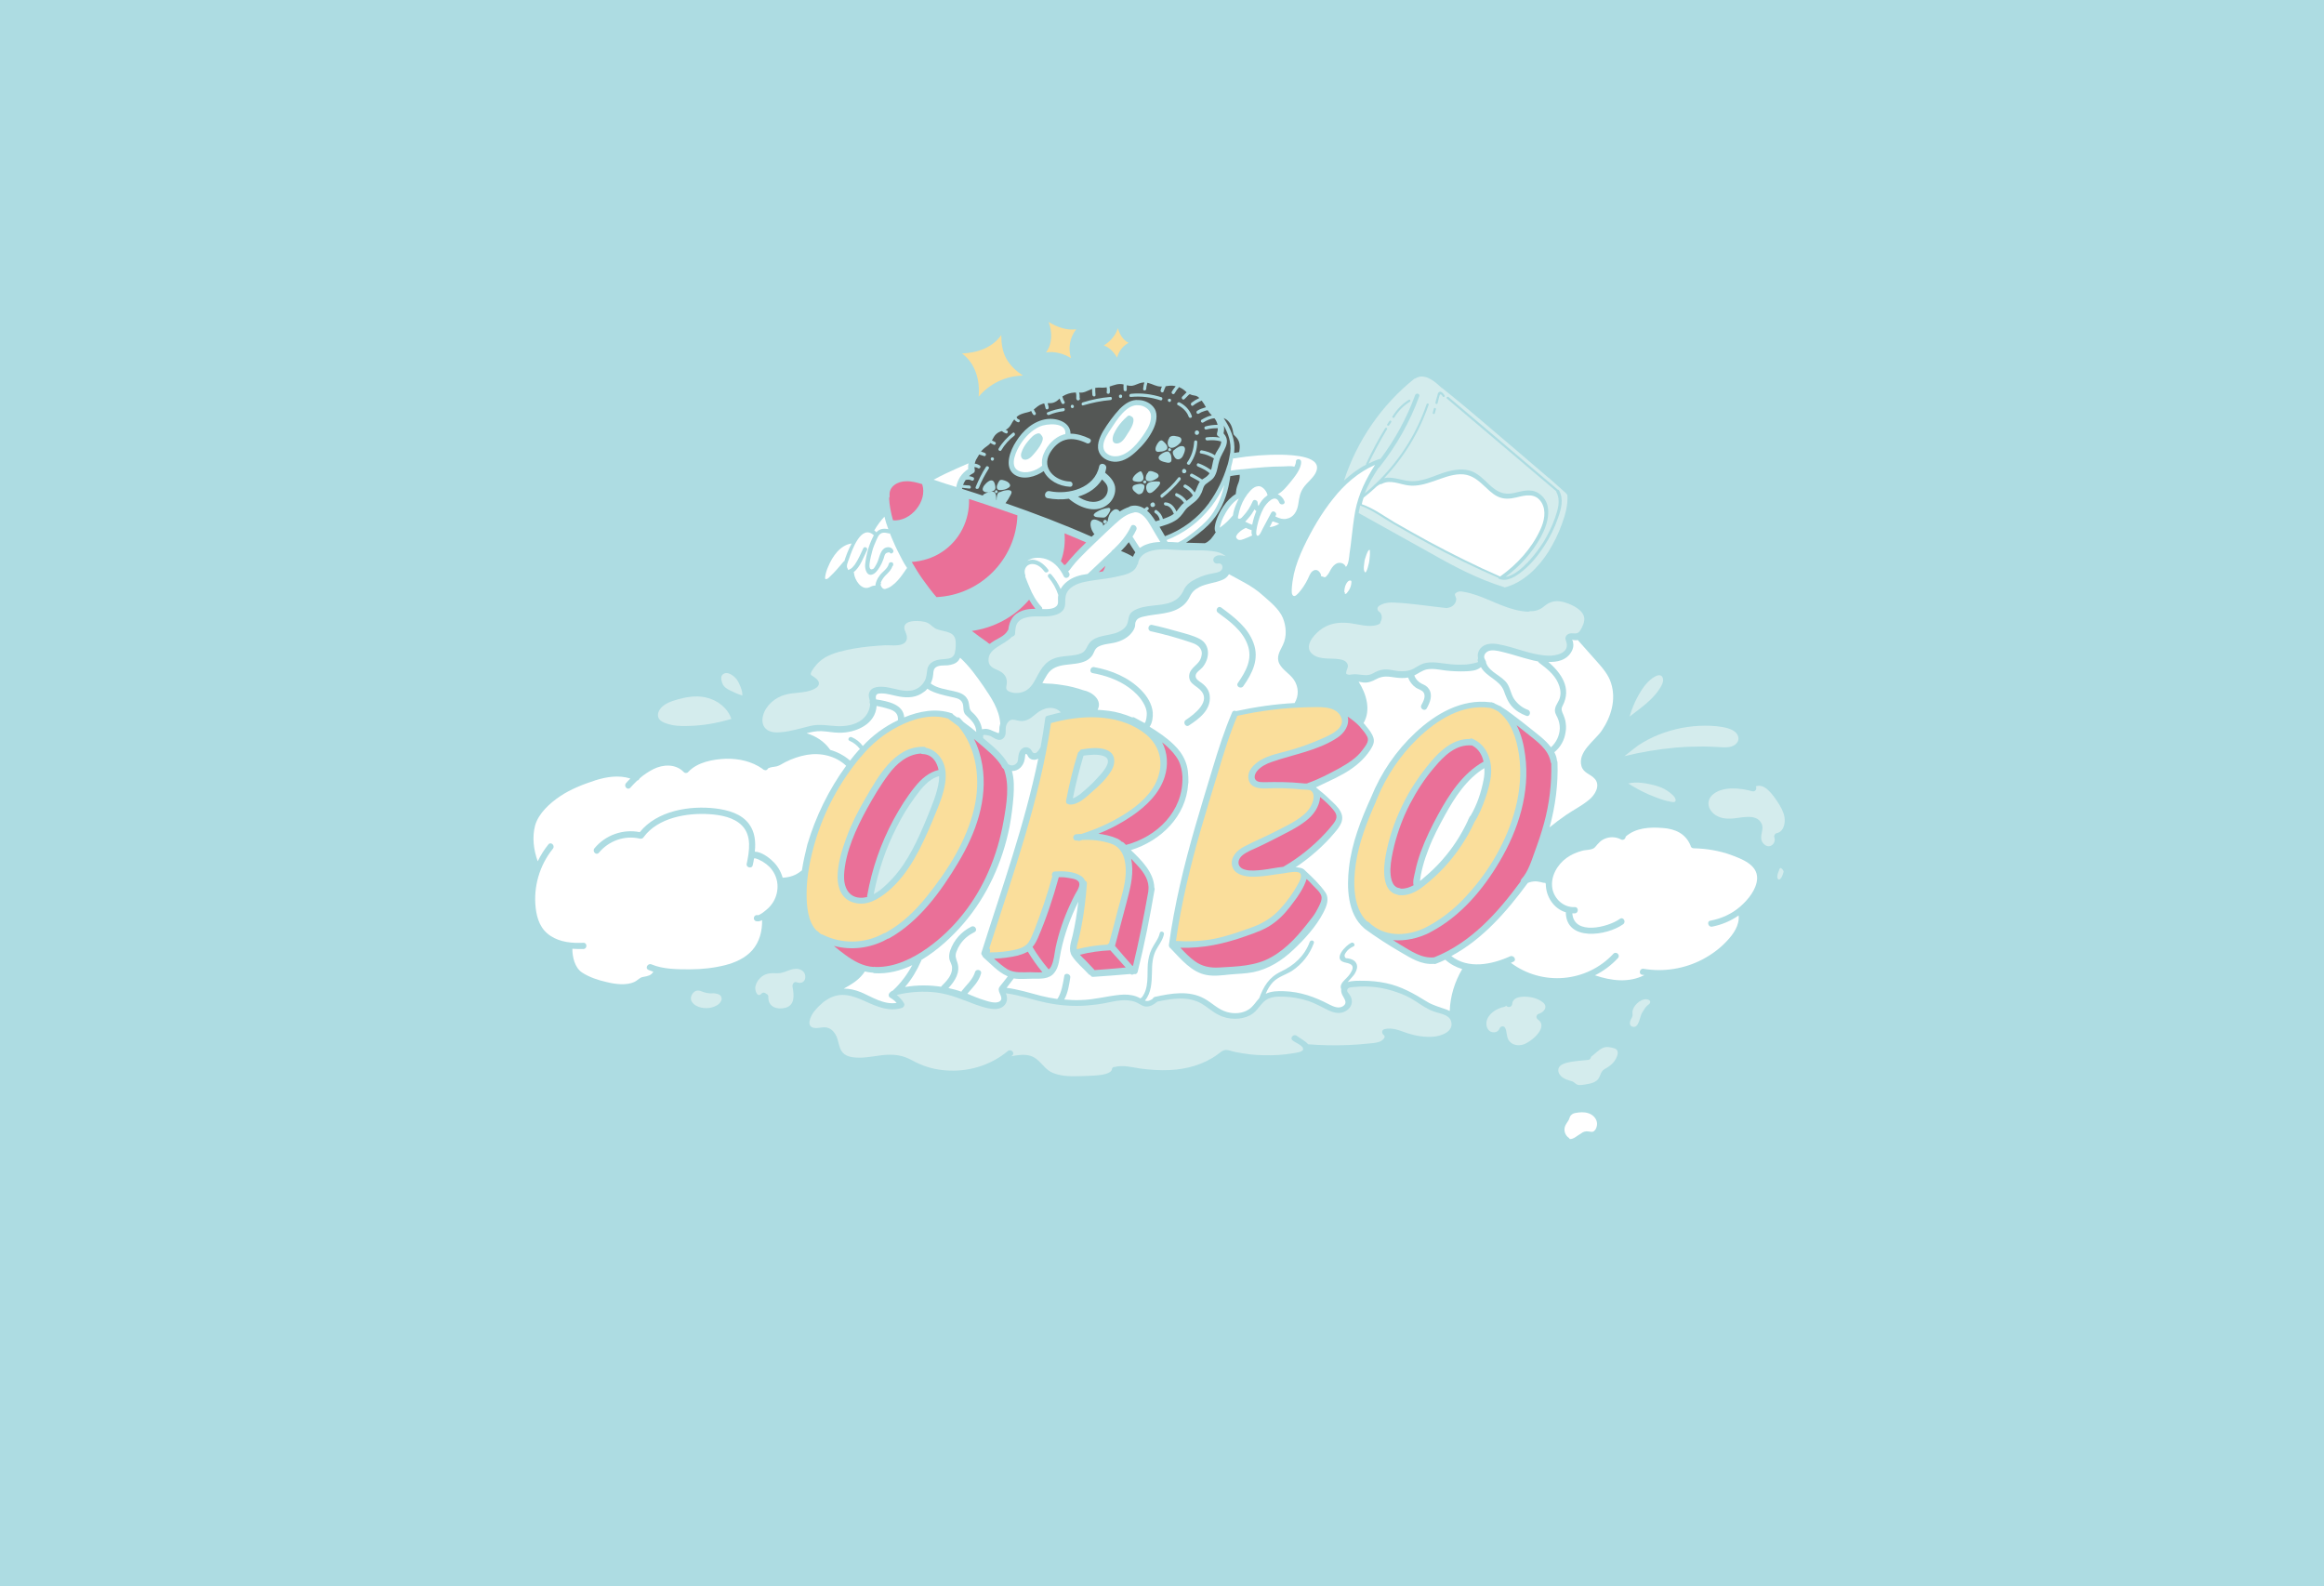 <?xml version="1.0" encoding="utf-8"?>
<!-- Generator: Adobe Illustrator 21.1.0, SVG Export Plug-In . SVG Version: 6.00 Build 0)  -->
<svg version="1.0" id="_x30_2_x5F_배경" xmlns="http://www.w3.org/2000/svg" xmlns:xlink="http://www.w3.org/1999/xlink" x="0px"
	 y="0px" width="892.9px" height="609.4px" viewBox="0 0 892.9 609.4" enable-background="new 0 0 892.9 609.4"
	 xml:space="preserve">
<rect x="-10.1" y="-10.3" fill="#ADDCE2" width="912" height="634"/>
<path fill="none" d="M368.3-372.3c0.3-0.3,0.6-0.5,0.8-0.7C368.9-372.8,368.7-372.6,368.3-372.3z"/>
<path fill="none" d="M714.6-377.4c0.1,0,0.3,0,0.4-0.1C714.9-377.4,714.8-377.4,714.6-377.4C714.6-377.4,714.6-377.4,714.6-377.4z"
	/>
<path fill="none" d="M714.2-376.9c0.1,0,0.2-0.3,0.3-0.5c0,0,0,0,0,0C714.3-377.2,714.3-376.9,714.2-376.9z"/>
<path fill="none" d="M715-377.5C715-377.5,715-377.5,715-377.5C715-377.5,715-377.5,715-377.5L715-377.5z"/>
<path fill="#FFFFFF" d="M714.5-377.3C714.5-377.3,714.5-377.4,714.5-377.3C714.5-377.4,714.5-377.3,714.5-377.3c0,0,0.1,0,0.1-0.1
	c0,0,0,0,0,0C714.6-377.4,714.5-377.4,714.5-377.3C714.5-377.4,714.5-377.4,714.5-377.3C714.4-377.4,714.4-377.4,714.5-377.3
	C714.4-377.3,714.4-377.3,714.5-377.3C714.5-377.3,714.5-377.3,714.5-377.3z"/>
<path fill="#FFFFFF" d="M715-377.5L715-377.5C715-377.5,715-377.5,715-377.5c-0.1-0.1-0.1-0.1-0.1-0.1c-0.1,0-0.1,0.1-0.2,0.1
	c0,0-0.1,0-0.1,0C714.8-377.4,714.9-377.4,715-377.5L715-377.5z"/>
<g>
	<g>
		<path fill="#FFFFFF" d="M341.3,203.3c-0.6-1.6-1.1-3.2-1.5-4.8c-1.5,1.6-2.8,3.4-3.9,5.3c0,0,0,0,0,0c0.3,0.2,0.6,0.4,0.8,0.7
			C337.9,203.2,339.3,202.9,341.3,203.3z"/>
		<path fill="#FADE9B" d="M380.1,364.3c0.3,0.4,0.5,1,0.1,1.6c3.4,0,6.8-0.3,10.2-1.1c1.9-0.5,3.7-1.2,4.8-2.8
			c1-1.5,1.6-3.3,2.3-4.9c2.6-6.7,4.9-13.5,6.8-20.4c-0.4-0.7,0-1.9,1-1.9c3.1-0.2,7.2-0.1,10,1.7c0.8,0.5,1.3,1.1,1.5,1.8
			c0.4,0.1,0.8,0.5,0.8,1.1c-0.4,5.7-1.1,11.4-2.2,17c-0.3,1.5-0.6,3-1,4.5c-0.3,1.2-0.8,2.6-0.7,3.8c3.9-1,7.8-1.6,11.8-1.8
			c0.1-0.2,0.3-0.4,0.6-0.5c1.2-4.4,2.4-8.9,3.5-13.3c1.2-4.4,2.7-8.9,2.9-13.5c0.2-4.6-0.8-9.9-5.7-11.5c-3.6-1.2-7.3-1.6-11.1-1.4
			c-0.3,0.1-0.6,0.2-0.8,0.3c-0.4,0.1-0.7,0-1-0.1c-0.1,0-0.3,0-0.4,0c-1.6,0.1-1.5-2.3,0-2.4c0.6-0.1,1.2-0.1,1.9-0.1
			c6.7-2.1,13.1-5.1,18.9-9.1c5-3.5,9.7-8.2,11.1-14.3c1.6-6.6-1.2-12.3-6.6-16c-10.1-7-23.7-6.3-35-3.2
			C399.5,307.1,389.3,335.6,380.1,364.3z M409.6,307.6c1.2-6.2,2.6-12.2,4.5-18.2c0.1-0.4,0.4-0.6,0.7-0.8c0.1-0.4,0.4-0.6,0.8-0.7
			c3.2-0.5,7.6-1.1,10.5,0.7c2.6,1.6,2.4,4.9,1,7.3c-1.8,3.1-4.7,5.9-7.4,8.2c-2.4,2.1-5.3,5.1-8.7,5c-0.2,0-0.5-0.1-0.6-0.2
			C409.8,308.9,409.5,308.4,409.6,307.6z"/>
		<path fill="#D4ECED" d="M382.8,284c-0.8-0.3-1.4-0.8-2.2-1.2c-0.1-0.1-3.1-0.9-2.9-0.1c0.1,0.3,0.1,0.6,0,0.8c0,0,0.1,0,0.1,0.1
			c3.4,2.9,7.3,5.9,9.5,9.9c0.9,0.7,2.1,0.8,3.1-0.1c0.9-0.8,0.7-1.9,0.9-3.1c0.2-1.2,0.7-2.4,1.9-3c1.1-0.5,2.2-0.1,2.9,0.7
			c0.5,0.6,0.6,1.6,1.8,1.3c0.8-0.3,1.5-1.5,1.9-2.3c0.7-3.7,1.3-7.4,1.8-11.1c0.1-0.6,0.4-0.8,0.8-0.9c0,0,0,0,0,0
			c1.7-0.5,3.5-0.9,5.2-1.3c-2.6-2.8-6.7-1.9-9.5,0.5c-2.2,1.9-4.2,3.4-7.2,2.6c-1.2-0.3-2.2-0.6-3.2,0.2c-0.9,0.8-1.3,1.9-1.3,3.1
			c0,1.1,0.1,2.4-0.7,3.3C384.9,284.4,383.8,284.4,382.8,284z"/>
		<path fill="#FFFFFF" d="M359.5,256.4c-1.1,0.8-0.8,2.4-1.1,3.7c-0.1,0.7-0.4,1.5-0.7,2.2c0,0.1-0.1,0.2-0.1,0.3
			c2.3,1.8,6.1,2.3,8.7,2.9c2.2,0.5,4.4,1.1,5.5,3.3c0.5,1,0.5,2,0.7,3c0.2,1.5,1.4,2,2.3,3.1c1.3,1.5,2.2,3.3,2.5,5.3
			c0.2-0.1,0.3-0.1,0.5-0.1c2-0.4,3.3,0.7,5.1,1.3c0.8,0.3,0.8,0.5,1-0.3c0.1-0.5,0-1.2,0.1-1.8c0.1-0.4,0.2-0.9,0.3-1.3
			c0,0,0,0,0-0.1c-0.4-5.4-3.5-9.9-6.4-14.2c-2.7-3.9-5.5-7.8-9-11c-0.2,0.4-0.4,0.7-0.6,1c-1,1.3-2.6,1.7-4.2,1.9
			C362.6,255.7,360.7,255.5,359.5,256.4z"/>
		<path fill="#FFFFFF" d="M371.1,274.7c-1.6-1.5-0.4-3.7-1.7-5.3c-0.9-1.1-2.4-1.3-3.7-1.6c-1.5-0.3-3-0.7-4.5-1.1
			c-1.7-0.5-3.5-1.1-4.9-2.1c-0.4,0.5-0.8,0.9-1.3,1.2c-2.8,2.2-6.1,2.4-9.5,1.8c-2.3-0.4-4.5-1.2-6.8-1.2c-1.3,0-2.3,0.1-2.2,1.7
			c0,0.2,0.1,0.4,0.1,0.6c4.6,0.7,10.5,1.9,10.8,6.9c5.8-2.4,12.2-3.6,18.2-1.6c0.4,0.1,0.6,0.4,0.7,0.6c0.5,0.3,0.9,0.7,1.4,1
			c0.4-0.1,0.8,0,1.1,0.3c0.5,0.5,0.9,1,1.4,1.5c1.7,1.2,3.3,2.5,4.9,3.8C375,278.2,373.1,276.6,371.1,274.7z"/>
		<path fill="#EA7098" d="M336.3,371.5c7.4,0.2,14.3-3.2,20.2-7.4c10.2-7.3,18.2-17.6,23.2-29.1c2.8-6.3,4.7-12.9,5.9-19.7
			c1.1-6.2,2.4-13.8,0.1-19.8c-0.1-0.1-0.3-0.2-0.4-0.4c0,0,0,0,0,0c-0.1-0.1-0.2-0.1-0.2-0.2c-0.2-0.2-0.3-0.5-0.4-0.8
			c-2.2-3.4-5.7-6.1-8.7-8.7c-0.6-0.5-1.2-1-1.8-1.5c1.6,3.1,2.6,6.5,3.2,10c2.2,13.3-2.5,26.2-9.2,37.4
			c-6.7,11.2-15,22.7-26.6,29.2c-0.3,0.1-0.5,0.2-0.7,0.2c0,0-0.1,0.1-0.1,0.1c-6.3,3.5-13.6,4.4-20.4,2.6c1.4,1.2,2.8,2.3,4.3,3.4
			c3.3,2.4,6.9,4.5,11.1,4.7C336,371.3,336.2,371.4,336.3,371.5z"/>
		<path fill="#D4ECED" d="M422.8,297.6c1.4-1.6,4.9-5.7,1.3-7.1c-2.3-0.9-5.4-0.5-7.8-0.2c-1.6,5.4-3,10.8-4.1,16.4
			c2.1-0.7,4.2-2.8,5.7-4.1C419.7,301,421.3,299.3,422.8,297.6z"/>
		<path fill="#D4ECED" d="M322.4,279c3.5,0,7.4-0.8,9.8-3.5c1.2-1.3,2-3.1,2.1-4.9c0-0.1,0-0.1,0-0.2c-0.2-0.3-0.3-0.7-0.1-1.1
			c-0.2-1-0.6-2-0.3-3c0.8-2.8,4.5-2.6,6.7-2.3c3.4,0.5,7.2,2.2,10.7,1c1.7-0.6,3.1-1.8,3.9-3.3c0.9-1.5,0.8-3,1.1-4.6
			c0.5-2.7,3.1-3.6,5.5-3.8c1.6-0.2,3.8,0,4.7-1.6c0.7-1.2,0.7-3.4,0.7-4.7c0-4.5-3.8-4.1-7-5.2c-1.6-0.5-2.4-1.8-3.8-2.5
			c-1.5-0.7-3.7-0.8-5.3-0.7c-1.2,0.1-2.7,0.4-3.4,1.5c-0.5,0.9-0.2,1.8,0.2,2.7c0.4,1,0.8,2,0.4,3.1c-1,2.8-5.9,1.9-8.1,2
			c-4.1,0.2-8.3,0.6-12.3,1.3c-3.7,0.7-7.6,1.5-10.9,3.4c-1.5,0.9-2.9,2.1-3.9,3.5c-0.4,0.5-2,2.5-1.5,3.2c1,0.7,2.8,1.7,3,2.9
			c0.3,1.4-1.1,2.2-2.2,2.7c-3.4,1.5-7.2,1-10.7,2c-3.8,1-7.4,4-8.5,7.9c-0.6,2.1-0.3,4.4,1.7,5.7c1.5,0.9,3.4,1,5.1,0.8
			c3.9-0.3,7.5-1.5,11.3-2.4C315,278,318.6,278.9,322.4,279z"/>
		<path fill="#EA7098" d="M331.2,344.9c0.7,0,1.3-0.2,2-0.3c0-0.2-0.1-0.4,0-0.6c1.8-10.2,5.2-20,10.1-29.1
			c2.4-4.4,5.1-8.8,8.3-12.7c2.4-3,5.3-5.5,9-6.4c-0.6-3.1-2.5-6-6.1-6.1c-0.3,0-0.5-0.1-0.7-0.2c-5.2,0.3-9.4,3.9-12.4,8
			c-3.1,4.1-5.8,8.7-8.3,13.2c-4.2,7.7-8.3,16.5-8.8,25.4C324.1,340.5,325.8,345.1,331.2,344.9z"/>
		<path fill="#EA7098" d="M435,371c0.1,0,0.2,0,0.3,0.1c2.3-9.5,4.2-19.1,5.9-28.7c0-0.1,0-0.2,0-0.3c0.5-3.6-1.6-6.8-4-9.4
			c-0.9-0.9-1.7-1.9-2.6-2.8c0.1,0.6,0.2,1.2,0.3,1.9c0.6,5.3-0.9,10.4-2.2,15.4c-1.4,5.4-2.9,10.8-4.3,16.2
			C430.6,366,432.8,368.5,435,371z"/>
		<path fill="#FADE9B" d="M339.5,358.6c0.3-0.1,0.5-0.2,0.7-0.2c0,0,0.1-0.1,0.1-0.1c6.2-3.4,11.3-8.3,15.7-13.8
			c8-9.9,15.4-21.5,18.3-34c2.5-10.7,1.1-22.8-6-31.4c-1.2-0.9-2.3-1.7-3.5-2.6c-0.2-0.1-0.3-0.2-0.4-0.4c-6.6-2-13.6,0-19.5,3.1
			c-5.4,2.8-10.1,6.7-14,11.4c-0.1,0.1-0.2,0.2-0.3,0.3c-7.9,9.5-13.9,20.5-17.4,32.4c-1.9,6.5-3.3,13.3-3.3,20
			c0,4.6,0.4,10.7,3.8,14.2c0.2,0.1,0.3,0.1,0.5,0.3c0.3,0.3,0.6,0.6,1,0.9c0.1,0.1,0.2,0.1,0.3,0.2c0.1,0,0.2,0.1,0.4,0.1
			C323.4,362.8,332.3,362.6,339.5,358.6z M321.8,337.2c0-5.2,1.6-10.5,3.4-15.4c1.9-5.2,4.4-10.1,7.2-14.9
			c4.9-8.4,11.2-20.2,22.5-20c0.4,0,0.7,0.2,0.9,0.4c4.4,0.9,7.2,5.1,7.5,9.4c0.5,6.3-2.8,13.1-5.1,18.8c-4.1,9.7-8.8,20-17,26.9
			c-3.6,3-8.2,5.8-13,4.4C323.6,345.7,321.9,341.5,321.8,337.2z"/>
		<path fill="#D4ECED" d="M351.5,306.3c-2.7,3.7-5.1,7.6-7.1,11.7c-4.1,8-7,16.7-8.7,25.5c2.7-1.4,5.1-3.8,7.1-5.9
			c6.1-6.6,9.9-15.1,13.3-23.3c1.8-4.5,3.9-9.2,4.6-14c0.1-0.7,0.1-1.4,0.1-2.1C356.8,299.2,353.9,303,351.5,306.3z"/>
		<path fill="#FFFFFF" d="M319,288.1c2.8,0.8,5.4,2.2,7.6,4.1c1.1-1.4,2.2-2.8,3.4-4.1c0.1-0.1,0.2-0.2,0.3-0.2c0,0,0.1-0.1,0.1-0.1
			c-1-1.4-2.4-2.5-4-3.2c-1-0.4-0.1-1.8,0.8-1.4c1.7,0.7,3.2,1.9,4.3,3.4c3.8-4.1,8.4-7.5,13.5-9.9c0.2-2.4-1.1-3.6-3.4-4.3
			c-1.6-0.5-3.2-0.9-4.8-1.2c-0.4,7.1-8.1,10.4-14.4,10.3c-2.2,0-4.4-0.5-6.7-0.6c-2-0.1-3.9,0.3-5.8,0.8
			C313.5,282.8,316.7,284.8,319,288.1z"/>
		<path fill="#FFFFFF" d="M325.1,294.2c-4-3.8-9.7-5.1-15.1-4.2c-2.9,0.5-5.7,1.5-8.3,2.8c-1,0.5-2.1,1.3-3.2,1.6
			c-1.3,0.3-2.3,0.2-3.4,0.8c-0.3,0.6-0.8,0.9-1.5,0.6c-0.2-0.1-0.5-0.2-0.6-0.4c-4.1-2.9-9.1-4-14.1-3.9c-5,0.2-11,1.3-14.5,5.1
			c-0.4,0.5-1.3,0.5-1.7,0c-3.1-3.2-7.9-3-11.7-1.1c-1.9,1-3.6,2.1-5.2,3.5c-0.2,0.4-0.5,0.8-1,0.9c-0.9,0.9-1.8,1.8-2.6,2.7
			c-1,1.2-2.7-0.5-1.7-1.7c0.5-0.6,1.1-1.2,1.7-1.8c-4.4-1.4-9.1-0.7-13.5,0.7c-4.6,1.5-9.5,3.4-13.5,6.1c-3.9,2.6-8.3,6.6-9.6,11.2
			c-1.2,4.5-0.6,9.4,1,13.8c1.1-2.3,2.5-4.5,4.1-6.5c1-1.2,2.7,0.5,1.7,1.7c-5.1,6.3-7.5,14.6-6.6,22.6c0.5,4.4,1.9,8.4,5.8,10.9
			c3.7,2.4,8.2,2.8,12.5,2.6c1.6-0.1,1.6,2.4,0,2.4c-1.4,0-2.8,0-4.2-0.1c0,3.3,1,7.3,3.7,9.1c2.7,1.8,6.3,3,9.5,3.7
			c3.2,0.8,7.6,1.4,10.7-0.1c1.3-0.6,1.9-1.7,3.4-1.9c1.6-0.3,3-0.5,3.8-2c-0.6-0.2-1.3-0.4-1.9-0.7c-1.4-0.6-0.2-2.7,1.2-2.1
			c4.5,1.9,10,1.9,14.8,1.9c4.5,0,9.1-0.5,13.5-1.6c3.9-1,7.7-2.7,10.4-5.7c2.8-3.2,3.9-7.4,3.8-11.6c-0.7,0.4-1.5,0.6-2.3,0.4
			c-1.5-0.4-0.9-2.7,0.6-2.3c0.6,0.2,3.1-1.8,3.5-2.2c1-0.8,1.8-1.8,2.5-2.9c1.2-2,1.8-4.4,1.6-6.8c-0.2-2.5-1.3-4.8-3-6.6
			c-0.8-0.8-1.7-1.5-2.7-2.1c-0.6-0.3-2.6-1.5-3.3-1.2c-0.1,0.9-0.3,1.7-0.5,2.6c-0.3,1.5-2.7,0.9-2.3-0.6c1-4.8,2-10.7-1.8-14.6
			c-3.1-3.2-8.1-4.1-12.4-4.4c-8.7-0.6-19.9,1.3-25.4,8.8c-0.3,0.5-0.8,0.7-1.4,0.6c-5.9-1.4-12,0.8-15.8,5.4
			c-1,1.2-2.7-0.5-1.7-1.7c4.2-5.1,11-7.5,17.4-6.2c6.7-8.3,19.2-10.3,29.2-9.1c4.7,0.6,9.9,2,12.8,6c2.3,3.1,2.6,6.9,2.2,10.6
			c2.4,0,5.4,2.2,6.7,3.5c1.9,1.7,3.3,4,4,6.5c2.6-0.1,5.1-0.9,7.1-2.6c0.1-0.1,0.2-0.1,0.3-0.2c0.5-3.4,1.3-6.7,2.1-10
			C313.4,313.7,318.4,303.4,325.1,294.2z"/>
		<path fill="#EA7098" d="M414.9,366.8c0.7,0.8,1.5,1.5,2.2,2.2c1.1,1.2,2.2,2.3,3.3,3.5c0,0.1,0.1,0.1,0.1,0.2c4-0.3,8-0.6,12-1
			c-2-2.2-3.9-4.4-5.9-6.6C422.6,365.3,418.7,365.8,414.9,366.8z"/>
		<path fill="#EA7098" d="M380.9,246.9c2.1-1.6,5-2.3,6.3-4.7c0.1-0.1,0.1-0.2,0.2-0.3c0.4-3.4,1.8-6,5.4-7.3c1.6-0.6,3.3-0.7,5-0.7
			c-0.9-1.1-1.7-2.3-2.4-3.5c-5.6,6.6-13.5,10.8-22,12c1.9,1.5,3.9,2.9,5.9,4.3c0.1,0.1,0.3,0.2,0.3,0.3c0.1,0.1,0.2,0.2,0.4,0.2
			c0.1,0.1,0.2,0.1,0.4,0.2C380.4,247.2,380.6,247.1,380.9,246.9z"/>
		<path fill="#EA7098" d="M390.9,198c-4.2-1.5-8.4-2.9-12.5-4.3c-2-0.7-4.1-1.3-6.1-2c0.3,8-3.5,15.8-10.3,20.3
			c-3.4,2.3-7.5,3.6-11.7,3.9c1.3,2.2,2.6,4.4,4.1,6.5c1.7,2.4,3.5,4.8,5.4,7C376.7,228.6,390.3,214.9,390.9,198z"/>
		<path fill="#FFFFFF" d="M318.2,217.7c-0.5,1.1-0.9,2.3-1.1,3.5c-0.1,0.8-0.4,1.7,0.9,1.1c0.4-0.2,0.7-0.7,1-0.9
			c1.8-1.7,3.4-3.6,5-5.5c0.1-0.2,0.3-0.3,0.4-0.3c0.5-1.7,1.5-4.4,2.8-6.8C322.8,209.4,319.8,213.8,318.2,217.7z"/>
		<path fill="#FFFFFF" d="M346.6,215c-1.2-2.3-2.4-4.6-3.4-7c-0.4-1-0.9-2-1.3-3.1c-0.1,0-0.3,0.1-0.5,0c-1.4-0.3-2.6-0.6-3.7,0.7
			c-0.4,0.5-0.6,1.2-0.9,1.7c-0.7,1.5-1.3,3-1.7,4.5c-0.4,1.5-0.8,3.1-1,4.7c-0.1,0.8-0.2,2.8,1.3,2.1c0.5-0.2,1-1.3,1.3-1.8
			c1.1-1.8,1.2-4.8,3-6.1c1.2-0.8,2.9-0.6,3.5,0.7c0.4,0.9-1,1.8-1.4,0.8c-1.1,0-1.7,0.4-1.9,1.1c-0.1,0.2-0.1,0.4-0.2,0.6
			c-0.1,0.4-0.2,0.8-0.4,1.2c-0.3,0.8-0.6,1.5-1,2.2c-0.6,1-1.4,2.4-2.5,3.1c-2.6,1.6-3.6-1.6-3.4-3.6c0.4-3.7,1.4-7.4,3.1-10.7
			c0.1-0.2,0.2-0.3,0.2-0.5c-4.9-4.4-8.4,5.9-9.5,9.1c-0.3,0.9-1.3,2.9-0.5,3.8c0.1,0.5,0.3,0.6,0.6,0.3c0.4-0.2,0.8-0.4,1.1-0.7
			c0.4-0.4,0.8-0.9,1.1-1.3c1.3-1.9,2.2-4.1,3.2-6.2c0.5-0.9,1.9-0.1,1.4,0.8c-1.3,2.6-2.6,6.5-5.1,8.4c0,0.1,0.1,0.2,0.1,0.3
			c0.2,2.7,2.9,6.9,6,5.5c0.8-0.4,1.5-0.7,2.2-0.6c0.2-1.4,0.7-2.6,1.6-3.8c1.1-1.6,3.1-2.6,3.6-4.6c0.1-0.4,0.4-0.6,0.8-0.6
			c0,0,0.1,0,0.1,0c0.5-0.1,0.8,0.4,0.8,0.8c0,0,0,0.1,0,0.1c0,0.3-0.1,0.5-0.3,0.6c-0.4,1.2-1.2,2.1-2.1,3c-1.1,1-1.9,2.1-2.4,3.3
			c0.1,0.2,0.2,0.5-0.1,0.8c0.5,1.5,1.3,2,2.3,1.5c0.3-0.1,0.6-0.2,0.8-0.3c0.5-0.2,0.9-0.5,1.3-0.8c0.8-0.6,1.5-1.2,2.2-2
			c1.2-1.3,2.3-2.9,3.3-4.4c0,0,0-0.1,0.1-0.1c0.1-0.1,0.1-0.2,0.2-0.3C347.8,217.2,347.2,216.1,346.6,215
			C346.6,215,346.6,215,346.6,215z"/>
		<path fill="#D4ECED" d="M405.5,252.8c2.1-0.7,4.3-0.7,6.4-1c1.1-0.1,2.2-0.3,3.2-0.7c1.7-0.6,2.1-1.7,2.9-3.2
			c1.9-3.5,6.2-3.5,9.6-4.4c2.1-0.5,4.5-1.6,5.4-3.6c0.9-2.1,0.2-3.9,2.6-5.3c4.3-2.5,9.8-1.5,14.3-3.2c2.5-1,3.9-2.5,5-4.9
			c1-2.1,2.8-3.2,4.8-4.2c2.1-1.1,4.4-1.7,6.7-2.1c0.9-0.2,1.9-0.3,2.6-0.9c1.3-1,0.7-3.2-1.1-2.8c-1.6,0.3-2.4-1.7-1.1-2.6
			c1-0.8,2.2-0.6,3.4-0.4c0.1,0,0.3,0.1,0.4,0.1c0.5,0.1,0.6,0.1,0.1-0.1c-0.2-0.2-0.8-0.5-1.1-0.7c-0.7-0.4-1.4-0.6-2.2-0.8
			c-4.1-0.8-8.6-0.5-12.8-0.6c-3.8-0.1-8-0.8-11.8,0.1c-1.7,0.4-3.4,1.1-4.5,2.5c-0.5,0.6-0.8,1.3-1,2c0,0.3,0,0.6-0.2,0.8
			c-0.1,0.1-0.2,0.2-0.2,0.3c-0.1,0.2-0.2,0.4-0.3,0.7c-1.5,2.8-5.5,3.2-8.3,3.9c-3.7,0.8-7.6,1-11.3,1.8c-3.1,0.6-7,2.1-7.6,5.7
			c-0.3,1.5,0.1,3-0.5,4.4c-0.5,1.2-1.5,1.9-2.7,2.4c-3.3,1.3-6.7,0.6-10.1,0.9c-1.6,0.2-3.4,0.6-4.6,1.7c-1.3,1.2-1.4,3-1.5,4.7
			c0,0.8-0.6,1.2-1.2,1.3c-2.8,3.2-9.4,4.4-9,9.3c0.2,2.7,2.7,3,4.6,4.1c1.8,1.1,2.6,2.6,2.4,4.7c-0.1,0.9-0.5,1.8,0.2,2.5
			c0.4,0.5,1.4,0.7,2,0.9c1.1,0.2,2.3,0.2,3.4-0.1c2.5-0.6,4-2.4,5.2-4.6C399.6,257.8,401.1,254.2,405.5,252.8z"/>
		<path fill="#EA7098" d="M403.9,371.2c1.1-2.2,1.2-5,1.7-7.3c1.2-5.6,3.1-11.1,5.5-16.3c0.6-1.3,1.2-2.6,1.9-3.9
			c0.7-1.3,2.5-3.7,1.3-5.1c-0.8-1-3.2-1.2-4.3-1.4c-1.1-0.2-2.1-0.2-3.2-0.2c-2.2,8-4.8,15.9-8.1,23.5c-0.6,1.3-1.2,2.4-2,3.3
			c1.8,3,3.9,5.9,6.2,8.6C403.3,372.2,403.6,371.8,403.9,371.2z"/>
		<path fill="#EA7098" d="M391.1,367.1c-3,0.7-6.1,1.1-9.2,1.2c1.7,1.5,3.4,3,5.2,4.1c2.6,1.5,5.9,1.1,8.8,1.1c1.4,0,3.1,0.2,4.6,0
			c-2.1-2.5-3.9-5.1-5.6-7.9C393.8,366.2,392.5,366.7,391.1,367.1z"/>
		<path fill="#FFFFFF" d="M421.7,272.7c1.5,0.1,2.9,0.2,4.4,0.4c3,0.4,6,1.3,8.9,2.5c0.3-0.1,0.6-0.1,0.9,0.1
			c1.3,0.7,2.6,1.4,3.9,2.1c0.7-0.9,0.8-2.9,0.8-3.6c0-1.5-0.6-3-1.4-4.3c-1.3-2.2-3.3-4.2-5.4-5.7c-4.1-3-9-4.7-14-5.6
			c-1.5-0.3-0.9-2.6,0.6-2.3c6.6,1.2,13.2,3.9,18,8.8c2.3,2.3,4.2,5.3,4.5,8.6c0.1,1.7-0.1,3.9-1.2,5.5c3.3,2,6.5,4.2,9.2,6.8
			c1.9,1.8,3.5,3.9,4.5,6.4c1.1,2.6,1.2,5.4,1.2,8.2c0,0.2-0.1,0.4-0.1,0.6c-0.8,12.4-10.4,21.8-22,25.4c4.2,4,8.8,8.6,9,14.4
			c0.1,0.2,0.2,0.5,0.1,0.8c-1.8,10.6-3.9,21.1-6.5,31.6c-0.2,0.7-0.8,1-1.4,0.8c-0.4,0.3-1,0.4-1.4,0c-4.8,0.4-9.5,0.8-14.3,1.1
			c-0.5,0-0.9-0.2-1-0.6c-0.2-0.1-0.4-0.2-0.6-0.3c-2.1-2.3-4.8-4.5-6.5-7.1c-1.6-2.4-0.4-5.3,0.2-7.8c1-4.3,1.7-8.7,2.2-13.1
			c-3,6.1-5.3,12.4-6.7,19.1c-0.6,2.8-0.7,6-2.5,8.2c-2,2.6-5.4,2.3-8.4,2.3c-2.3,0-4.9,0.3-7.2-0.1c-0.9,1.1-1.7,2.3-2.6,3.4
			c-0.1,0.1-0.1,0.2-0.2,0.2c4.5,0.6,8.8,1.9,13.3,3.1c2,0.5,4.1,0.9,6.2,1.2c0.1-0.1,0.1-0.2,0.2-0.2c1.5-2.4,2-5.8,2.5-8.6
			c0.2-1.5,2.6-0.9,2.3,0.6c-0.4,2.7-0.9,5.9-2.3,8.4c2.1,0.2,4.3,0.3,6.4,0.2c5.1-0.1,9.9-1.5,15-2c2.1-0.2,4.2-0.1,6.2,0.6
			c0.6,0.2,1.2,0.5,1.7,0.8c0.1-0.1,0.1-0.2,0.2-0.2c0.1-0.1,0.2-0.2,0.3-0.2c2.8-3.6,2-8.5,2.3-12.8c0.2-2,0.6-4,1.5-5.8
			c1-2.1,2.6-3.8,3.1-6.1c0.2-1,1.8-0.6,1.6,0.4c-0.5,2.4-2,4.1-3.1,6.2c-1.3,2.6-1.5,5.5-1.5,8.4c-0.1,3.9-0.2,7.9-2.7,10.9
			c1.1,0.4,2,0,3-0.7c0.1-0.3,0.4-0.6,0.8-0.7c6.3-1.4,13.2-2.6,19.1,0.7c2.9,1.6,5.3,4.2,8.6,5.1c2.8,0.8,6,0.6,8.4-1
			c1.7-1.1,2.7-2.9,4-4.3c1.7-4.5,3.7-8,8.3-10.2c5.1-2.4,9.1-6,11.1-11.4c0.4-1,1.9-0.6,1.6,0.4c-1.6,4.4-4.5,8.1-8.4,10.7
			c-2.4,1.5-5.2,2.2-7.3,4.3c-1.2,1.3-2.1,2.8-2.8,4.5c2.1-1,4.6-1.1,7-1c6.3,0.2,11.9,2.2,17.4,5.1c1.6,0.8,3.7,1.8,5.4,0.6
			c1.5-1.1,0.7-2.3,0-3.6c-0.6-0.9-0.9-1.9-0.8-2.9c-0.6-1.4,0.4-2.6,1.4-3.6c1-1,2-2,2.6-3.3c1.4-2.7-1.2-3-2.8-3.4
			c-4.5-1.2,0.5-6.5,2.7-7.5c0.9-0.4,1.8,1,0.8,1.4c-1.1,0.5-2.1,1.2-2.8,2.2c-0.4,0.6-0.8,1.1-0.5,1.8c0.3,0.7,0.5,0.5,1.2,0.6
			c1.3,0.2,2.6,0.7,3.2,1.9c0.7,1.3,0.1,2.8-0.6,4c-0.3,0.6-1.7,2-2.7,3.2c1.8-0.6,4.2-0.5,5.9-0.5c3,0,5.9,0.3,8.8,0.9
			c5.8,1.2,10.7,4,15.7,7.1c2.4,1.5,5,2.1,7.7,3.1c0.4,0.2,0.7,0.3,1.1,0.5c0.2-5.7,1.9-11.2,4.8-16.1c-2.3-0.7-4.5-1.8-6.5-3.6
			c-1.2,0.6-2.4,1.1-3.7,1.6c-0.3,0.1-0.5,0.1-0.7,0c-4.7,0.4-8.7-2.1-12.6-4.4c-4.8-2.8-9.5-5.8-14-9.1c-0.1-0.1-0.2-0.2-0.3-0.3
			c-6.3-5.5-6.6-15.5-5.7-23.2c1.1-9.5,4.6-18.4,8.5-27c3.8-9.4,9.6-17.9,17-24.8c7.8-7.3,17.8-13.1,28.8-11.7c0.2,0,0.3,0,0.5,0
			c0.1,0,0.1,0,0.2,0.1c0.1,0,0.2,0,0.4,0.1c0.2,0,0.4,0.1,0.6,0.3c0.7,0.3,1.3,0.6,1.9,0.9c0.1,0,0.3,0.1,0.5,0.2
			c0.1,0.1,0.1,0.1,0.2,0.2c1.3,0.8,2.6,1.7,3.9,2.7c2.6,1.9,5.1,3.9,7.6,5.9c2.6,2.1,5.5,4.2,7.5,6.9c2.1-1.9,3.3-4.5,3.4-7.3
			c0-1.4-0.3-2.8-0.9-4.1c-0.6-1.2-1.2-2.1-0.9-3.5c0.3-1.6,1.6-2.8,1.9-4.5c0.4-1.8,0-3.7-0.8-5.4c-1.5-3.3-4.5-5.6-7.3-7.7
			c-0.2-0.2-0.3-0.4-0.4-0.5c-1.1-0.2-2.1-0.4-3.1-0.7c-3.2-0.8-6.4-1.9-9.6-2.7c-1.7-0.4-3.6-1-5.4-0.8c-1.8,0.2-3.3,1.9-2.2,3.6
			c0,0,0,0,0,0c0,0.1,0.1,0.1,0.1,0.2c0.2,0.3,0.3,0.6,0.3,1c1.3,3.7,6.2,4.9,8.2,8.1c1.1,1.8,1.4,4,2.5,5.7
			c1.3,1.9,3.1,3.4,5.3,4.2c1.5,0.5,0.8,2.9-0.6,2.3c-2.1-0.8-4-1.9-5.5-3.6c-1.6-1.8-2.3-3.8-3.1-6c-1.6-4.2-6.7-5.3-8.8-9.1
			c-0.1,0.1-0.3,0.2-0.4,0.3c-1.5,1.1-3.5,1.2-5.3,1.3c-2.6,0.1-5.3,0-7.9-0.3c-2.4-0.3-4.9-0.9-7.3-0.4c-1.7,0.4-3.1,1.5-4.7,2.3
			c0.5,1.4,1.5,2.5,2.9,3.2c1.1,0.5,2,0.9,2.7,2c1.6,2.4,0.4,5.2-0.8,7.4c-0.7,1.4-2.8,0.2-2.1-1.2c0.7-1.3,1.8-3.3,0.9-4.8
			c-0.6-1-2.1-1.3-3-1.9c-1.4-1-2.4-2.3-3-3.9c-1.6,0.3-3.2,0.2-4.8,0c-2.8-0.4-4.8-0.8-7.4,0.6c-1.7,0.9-3.1,1.5-5.1,1.3
			c-0.6-0.1-1.2-0.2-1.7-0.3c3,4.7,4.8,10.9,1.9,15.9c0.4,0.4,0.7,0.8,1,1.2c1.1,1.3,2.3,2.8,2.8,4.5c0.5,1.8-0.3,3.1-1.2,4.6
			c-2.6,3.9-5.9,6.6-10,9c-2.1,1.2-4.3,2.3-6.5,3.3c-1.5,0.7-2.9,1.4-4.4,2.1c0,0,0.1,0,0.1,0.1c1.9,1.5,3.7,3,5.4,4.7
			c1.4,1.3,3,2.7,3.9,4.4c1.8,3.3-0.2,5.8-2.3,8.3c-4.3,5.1-9.4,9.5-14.9,13.2c0.4,0,0.7,0,1.1,0.1c1.3,0.1,2.1,0.6,2.6,1.2
			c0,0,0.1,0,0.1,0.1c2.7,2.5,5.5,5.2,7.6,8.2c1.7,2.5,0.5,5.4-0.8,7.9c-2.7,5.2-7.2,10.2-11.5,14.2c-4.3,4.1-9.5,7.4-15.4,8.6
			c-3,0.6-6.1,0.6-9.1,0.9c-2.9,0.3-5.8,0.7-8.7,0.2c-5.9-1-10-6.2-13.9-10.2c-0.4-0.3-0.7-0.7-0.7-1.3c2.1-15.4,5.8-30.6,10.1-45.5
			c2.2-7.5,4.4-14.9,6.7-22.4c2.2-7.3,4.5-14.5,7.5-21.5c0.3-0.7,1-0.8,1.5-0.5c7.4-1.6,14.9-2.7,22.5-3.1c1.7-2.8,1.6-6.2-0.3-9
			c-1.6-2.3-4.2-3.6-5.5-6c-1.4-2.7,0.1-4.8,1.3-7.3c1.6-3.3,1.3-7.1,0-10.4c-1.5-3.6-5.3-6.5-8.1-9c-3.7-3.3-8.3-5.4-12.6-7.8
			c-0.6,1-1.5,1.8-2.6,2.2c-2.8,1.2-5.9,1.3-8.7,2.7c-1.9,1-2.9,1.9-3.8,3.8c-0.6,1.2-1.3,2.2-2.3,3.1c-4.4,3.8-10.2,3.2-15.5,4.5
			c-1.3,0.3-2.5,0.7-3,2.1c-0.2,0.5-0.1,1.1-0.2,1.6c-0.2,0.9-0.7,1.8-1.3,2.5c-1.4,1.8-3.6,3-5.8,3.6c-2.3,0.7-5,0.6-7.1,1.8
			c-1.3,0.8-1.4,1.9-2.1,3.1c-0.6,1-1.6,1.8-2.6,2.3c-4.8,2.3-11.5,0.1-14.8,5.2c-0.7,1.1-1.3,2.2-1.9,3.3c1.2,0.3,2.5,0.2,3.7,0.3
			c1.3,0.1,2.7,0.3,4,0.5c2.8,0.4,5.5,1.1,8.1,2C419.6,265.8,423.7,269,421.7,272.7z M469.2,233.4c5,3.7,10.2,7.6,12.4,13.6
			c2.3,6.2-0.4,11.6-3.9,16.6c-0.9,1.3-3,0.1-2.1-1.2c3.1-4.5,5.8-9.2,3.7-14.8c-2-5.4-6.8-8.9-11.3-12.2
			C466.7,234.6,467.9,232.5,469.2,233.4z M442.7,240.1c3.3,0.7,6.6,1.6,9.8,2.5c2.8,0.8,5.9,1.5,8.5,2.9c4.2,2.3,3.8,7.7,0.9,11
			c-0.8,0.9-2.3,1.7-2.5,2.9c-0.3,1.4,1.3,2.3,2.3,3c1.7,1.3,2.9,2.8,3.1,5c0.5,5.3-4,8.7-8,11.3c-1.3,0.9-2.5-1.3-1.2-2.1
			c3.3-2.2,10-7.3,5.5-11.6c-1.2-1.2-2.9-1.9-3.8-3.4c-0.7-1.4-0.5-3,0.4-4.2c1.3-1.8,3.2-2.7,3.8-4.9c0.9-2.9-0.8-4.6-3.4-5.5
			c-5.2-1.8-10.6-3.3-16-4.5C440.6,242.1,441.2,239.7,442.7,240.1z"/>
		<path fill="#FFFFFF" d="M385.5,377.3c0.6-0.7,1.1-1.5,1.7-2.2c-0.1-0.1-0.3-0.1-0.4-0.2c-3.4-1.5-6.2-4.7-9-7.1
			c-0.2-0.2-0.3-0.4-0.4-0.7c-0.3-0.3-0.5-0.7-0.3-1.2c7.8-24.6,16.6-49.1,21.8-74.4c-0.5,0.2-1,0.4-1.5,0.4c-0.9,0-1.7-0.3-2.2-1
			c-0.3-0.3-0.4-0.8-0.6-1c-0.9-1-0.7,1.1-0.9,1.8c-0.5,2.8-2.6,4.6-4.9,4.5c0.9,3.2,0.8,6.5,0.6,9.7c-0.3,3.9-0.8,7.8-1.5,11.6
			c-2.7,13.7-8.6,26.7-17.7,37.3c-4.4,5.1-10,10.3-16.2,14c0,0.1,0,0.2-0.1,0.4c-1.6,3.6-3.6,7-6.2,10c4.6-0.8,9.3-0.8,13.9-0.1
			c0-0.1,0.1-0.1,0.1-0.2c1.9-1.9,4.2-4.2,4.1-7.1c0-1.4-1-2.4-1.1-3.8c-0.1-1,0.1-2,0.4-2.9c1.4-4,4.3-7.2,8.1-9.1
			c1.4-0.7,2.6,1.4,1.2,2.1c-2.2,1.1-4.1,2.6-5.5,4.7c-0.6,0.9-1.1,1.9-1.5,3c-0.5,1.6-0.1,2.4,0.4,3.9c1.3,3.8-0.9,7.2-3.4,9.9
			c1.7,0.4,3.4,0.8,5,1.4c0-0.1,0.1-0.3,0.2-0.4c1.8-2.3,4.1-4.2,5-7.1c0.4-1.5,2.8-0.9,2.3,0.6c-0.9,3.1-3.1,5.2-5.1,7.5
			c0,0.1-0.1,0.1-0.1,0.2c2,0.8,4,1.7,6,2.3c1.6,0.5,4.8,1.7,6.4,0.6c1.8-1.3-0.9-3.4-0.3-5.1C384.1,378.9,384.9,378.1,385.5,377.3z
			"/>
		<path fill="#EA7098" d="M435,313.4c-4.1,2.8-8.4,5.1-13,6.9c2.3,0.3,4.7,0.8,6.8,1.7c0.9,0.3,1.6,0.8,2.2,1.4
			c0.3,0,0.5,0.1,0.8,0.4c0.3,0.3,0.5,0.5,0.8,0.8c11.9-3.1,22-12.9,21.7-25.9c0-0.1,0-0.2,0-0.3c-0.1-2.1-0.5-4.2-1.5-6.2
			c-1.1-2.1-2.7-3.8-4.4-5.4c-0.6-0.5-1.2-1.1-1.9-1.6c2.1,4,2.4,8.7,1,13.2C445.5,304.8,440.4,309.7,435,313.4z"/>
		<path fill="#D4ECED" d="M267.5,386.4c2.4,1.3,5.7,1.2,8-0.2c1.2-0.7,2.4-2.3,1.4-3.6c-0.6-0.8-1.8-0.9-2.7-1
			c-1.9,0.2-3.3-0.2-5.1-0.9c-1.6-0.5-2.7,0.3-3.4,1.7C264.9,384.2,266.1,385.6,267.5,386.4z"/>
		<path fill="#FFFFFF" d="M344.5,385.3c-0.7-0.8-1.5-1.4-2.5-2c-0.7-0.4-0.7-1.3-0.2-1.9c0.4-0.4,0.8-0.7,1.2-0.8
			c0-0.1,0.1-0.1,0.2-0.2c3-2.8,5.4-6.1,7.3-9.6c-4.6,2.2-9.5,3.4-14.5,3.1c-0.2,0-0.4-0.1-0.6-0.2c-1.1-0.1-2.1-0.2-3.1-0.5
			c-2,3.1-5,4.9-8.1,6.6c2.2,0,4.4,0.5,6.6,1.4C335,383,339.6,386.1,344.5,385.3z"/>
		<path fill="#D4ECED" d="M306.8,372.3c-2.9-0.6-5.2,1.7-8.1,1.6c-2.6-0.1-4.8-0.1-6.8,2c-0.9,0.9-1.5,2.1-1.7,3.3
			c-0.2,1.1,0.7,4.3,2.3,2.6c0.6-0.7,1.4-0.5,1.9,0c0.5,0.2,0.9,0.6,0.8,1.3c-0.1,3.7,3.3,4.9,6.5,4.1c3.8-1,3.4-4.9,2.8-8.1
			c-0.2-1,0.6-2.2,1.7-1.7c1.6,0.6,3.2-0.2,3.2-2C309.5,373.6,308.2,372.6,306.8,372.3z"/>
		<path fill="#D4ECED" d="M416.3,413.4c1.8-0.1,3.7-0.1,5.5-0.3c1.3-0.1,5.2-0.6,5.4-2.3c0.1-0.6,0.5-0.9,1-0.9c0,0,0.1,0,0.1,0
			c3.3-0.8,6.5,0.1,9.7,0.6c3.8,0.5,7.6,0.8,11.4,0.6c6.5-0.3,13.1-2.1,18.4-6c1-0.7,1.8-1.6,3-1.7c1.3-0.1,2.7,0.6,4,0.8
			c3.6,0.7,7.2,1.2,10.8,1.2c3.6,0.1,7.3-0.1,10.9-0.7c0.9-0.2,4.2-0.4,4.2-1.7c-0.1-0.2-0.2-0.4-0.2-0.6c0-0.1-0.1-0.1-0.2-0.2
			c-0.9-1.1-2.6-1.6-3.7-2.5c-1.2-1,0.5-2.7,1.7-1.7c1.3,1,3.2,1.9,4.3,3.2c5,0.4,10.1,0.5,15.1,0.3c2.7-0.1,5.5-0.3,8.2-0.6
			c1.3-0.1,2.6-0.2,3.9-0.6c0.8-0.2,3.1-1.7,1.8-2.7c-0.8-0.6-0.8-1.9,0.3-2.2c3.2-0.8,6,0.6,9,1.6c3.1,1,6.4,1.5,9.7,1.3
			c2.9-0.2,8.2-1.9,6.9-6c-0.8-2.6-4.5-2.9-6.6-3.7c-2.6-0.9-4.8-2.5-7.1-4c-2.2-1.4-4.6-2.6-7.1-3.4c-5.3-1.9-10.9-2.6-16.5-2
			c-0.9,0.1-2.7,0-2.6,1.5c0,0.4,0.7,1.1,0.9,1.4c0.5,0.8,0.9,1.6,0.9,2.6c0,1.7-1.1,3.1-2.5,3.8c-2.1,1.2-4.5,0.6-6.6-0.4
			c-2.5-1.2-4.9-2.6-7.5-3.5c-3.1-1-6.4-1.6-9.6-1.7c-2.7-0.1-5.6,0-7.7,2c-1.8,1.8-2.9,4-5.3,5.2c-1.7,0.9-3.7,1.3-5.7,1.3
			c-2.2,0-4.4-0.5-6.3-1.5c-2.3-1.1-4.3-3-6.5-4.3c-5.2-3-11.4-2-17-0.8c-1.4,1.1-3.1,2.3-5.1,1.8c-1-0.3-1.9-1-2.8-1.4
			c-1.2-0.6-2.5-0.8-3.8-0.9c-2.7-0.2-5.4,0.5-8,1c-2.4,0.5-4.9,0.8-7.4,1c-5.2,0.4-10.5,0-15.7-1.1c-5.2-1.1-10.2-2.9-15.4-3.6
			c0,0,0,0,0,0.1c0.6,1.5,0.6,3.1-0.5,4.4c-2.5,3-8,0.9-11-0.1c-5.1-1.9-9.8-4-15.2-4.7c-5-0.6-10.1-0.3-15.1,0.9c0,0,0,0.1-0.1,0.1
			c1.1,0.9,2,1.9,2.7,3.1c0.4,0.7,0,1.5-0.7,1.8c-4.8,1.6-9.5-0.4-13.9-2.4c-5-2.3-9.8-4-14.9-0.8c-0.6,0.4-1.3,0.8-1.8,1.3
			c0,0,0,0,0,0c-0.1,0.1-0.2,0.2-0.3,0.3c-1.1,0.9-2.1,2-3,3.1c-1.2,1.6-3.2,5.7,0.1,6.2c1.9,0.3,3.7-0.7,5.6,0.1
			c1.4,0.6,2.4,1.8,3,3.2c0.8,1.8,0.9,4.1,2,5.7c1.2,1.8,3.5,2.3,5.5,2.4c4.4,0.3,8.6-1.1,13-1.1c2.2,0,4.3,0.3,6.3,1.1
			c1.8,0.7,3.4,1.8,5.2,2.5c3.6,1.6,7.6,2.4,11.5,2.5c8,0.3,16.1-2.3,22.3-7.5c1.2-1,2.9,0.7,1.7,1.7c-0.1,0.1-0.2,0.2-0.4,0.3
			c2.6-0.5,5.3-0.9,7.6-0.1c3.3,1.1,4.7,4.5,7.6,6.1C407.6,413.8,412.4,413.5,416.3,413.4z"/>
		<path fill="#FADE9B" d="M384.7,128.7c-3.3,4.8-9.2,6.9-15.1,7.1c5.1,3.7,7,10.3,6.4,16.6c4.2-5,10.4-8,17-8.1
			c-2.6-1.8-4.9-3.8-6.4-6.6C385.1,135,384.7,131.8,384.7,128.7z"/>
		<path fill="#FADE9B" d="M429.5,126.1c-0.9,2.8-2.9,5.1-5.4,6.6c2.2,0.8,3.9,2.6,5.1,4.7c0.6-2.4,2.2-4.5,4.4-5.7
			C431.5,130.7,430.2,128.5,429.5,126.1z"/>
		<path fill="#FADE9B" d="M411.5,137.6c-1.2-3.8-0.5-8,2-11.1c-3.7,0.5-7.3-0.8-10.6-2.8c1.5,4,1.4,8.4-1,11.7
			C405.2,134.9,408.6,135.8,411.5,137.6z"/>
		<path fill="#D4ECED" d="M285.2,267.2c0.2-1.8-1.2-4.8-2-6c-1.1-1.5-3.9-3.8-5.7-1.9c-0.8,0.9-0.2,2.9,0.3,3.8
			c0.6,1,1.6,1.6,2.6,2.1C282,266,283.5,266.7,285.2,267.2C285.2,267.2,285.2,267.2,285.2,267.2z"/>
		<path fill="#D4ECED" d="M271.4,268c-2.9-0.7-6-0.5-9,0.2c-2.5,0.6-5.4,1.3-7.5,2.9c-1.3,1-2.5,2.7-2,4.4c0.4,1.4,2,2.1,3.3,2.5
			c2.6,0.9,5.5,1,8.2,0.9c5.6-0.1,11.2-1.1,16.6-2.7C279.6,272,275.7,269,271.4,268z"/>
		<path fill="#EA7098" d="M343.1,199.9c6.8,0.6,13.4-7.4,11.2-13.9c-2-0.6-4.1-1.2-6.2-1.1c-3.2,0-6.7,2-6.3,5.6
			c0,0.3,0,0.6-0.2,0.8C341.7,194.1,342.3,197,343.1,199.9z"/>
		<path fill="#545755" d="M474.8,189.8c0-0.1,0-0.1,0-0.2c0.1-1.1,0.3-2.2,0.7-3.3c0.6-1.4,0.9-2.5,0.8-3.9
			c-1.2,0.1-2.3,0.3-3.5,0.5c0,0-0.1,0-0.1,0c-0.7,5.3-2.2,10.5-5.3,15c-1.8,2.7-4.2,5-6.8,7c-1.6,1.2-3.2,2.5-4.9,3.6
			c2.4,0.1,4.8,0.1,7.2,0.2c0.2-0.1,0.5-0.2,0.7-0.3c0.6-0.4,1.1-0.8,1.6-1.3c0.7-0.8,1.3-1.7,1.9-2.6c-0.8-1-0.2-3.2,0.1-4.2
			C468.4,196.6,471.1,192,474.8,189.8z"/>
		<path fill="#FFFFFF" d="M477.6,198.3c1.6-1.7,2.8-3.6,3.7-5.7c0.4-1,1.9-0.4,1.9,0.5c0,0.5,0.1,0.9,0.3,1.3c0.8-1.6,1.9-3,3.2-3.9
			c0.1-0.1,0.2-0.1,0.3-0.2c-0.2-1.4-1.7-3.3-3.1-3.5c-1.4-0.1-2.6,0.7-3.5,1.7c-1.6,1.7-2.9,3.9-3.7,6.1c-0.4,1.1-0.7,2.2-0.9,3.3
			c-0.2,0.9-0.4,1.4,0.4,1.4C476.8,199.3,477.2,198.7,477.6,198.3z"/>
		<path fill="#FFFFFF" d="M470,198.7c-0.5,1-0.8,1.9-1.1,3c0,0.1-0.3,0.9-0.3,1c0,0.1,0.7-0.5,0.9-0.6c1.6-1.2,2.9-2.6,4.2-4.1
			c0.2-1.7,0.9-3.5,1.3-4.4c0.3-0.7,0.6-1.4,1-2.1C473.3,193,471.2,196.3,470,198.7z"/>
		<path fill="#FADE9B" d="M475.4,275c-3,7-5.2,14.3-7.4,21.6c-2.2,7.2-4.4,14.4-6.5,21.6c-4.1,14.2-7.6,28.7-9.7,43.3
			c4.9,0.3,9.8,0.1,14.6-0.8c5-1,9.7-2.7,14.5-4.4c4.5-1.6,8.3-4,11.4-7.6c2.3-2.6,4.6-5.7,6.2-8.7c0.6-1,2-3.4,1-4.5
			c-1-1.1-4.8-0.2-6.2,0c-4.3,0.5-8.6,1.5-12.9,1.3c-2.8-0.2-6.2-1-7-4.1c-0.8-3.3,1.8-6,4.5-7.4c3.8-2,7.9-3.7,11.8-5.7
			c3.7-1.9,7.9-3.8,11.1-6.5c1.7-1.4,3.1-3.3,3.7-5.5c0.3-1.3,0.4-3-0.9-3.9c-0.6-0.4-2.6-0.3-3.4-0.4c-4.5-0.5-9.1-0.6-13.6-0.4
			c-2.8,0.1-6.3-0.2-6.9-3.6c-0.6-3.2,2.1-5.7,4.5-7.2c3.3-2,7.2-2.7,10.8-3.7c4.3-1.2,8.5-2.7,12.6-4.5c3.2-1.4,10.1-4.2,7.4-8.9
			c-2.3-4-8.3-3.3-12.3-3.3C493.5,271.9,484.4,273,475.4,275C475.4,275,475.4,275,475.4,275z"/>
		<path fill="#EA7098" d="M501.7,315.4c-3.6,2.8-7.8,4.7-11.8,6.8c-2.2,1.1-4.3,2.2-6.5,3.2c-1.9,0.9-4.1,1.7-5.8,3
			c-2.4,1.8-2.5,4.8,0.7,5.7c2.1,0.6,4.5,0.3,6.7,0.1c2.6-0.3,5.3-0.9,8.1-1.2c0.1-0.1,0.2-0.2,0.3-0.2c5.8-3.4,11-7.6,15.6-12.5
			c1.1-1.2,2.1-2.3,3.1-3.6c1.5-1.9,2-3.3,0.4-5.3c-1.5-1.9-3.4-3.6-5.3-5.2c0,0,0,0.1,0,0.1C506.9,310,504.6,313.2,501.7,315.4z"/>
		<path fill="#EA7098" d="M489.7,354.4c-3.3,2.6-7.2,3.9-11.2,5.3c-8.2,2.9-16.4,4.7-25,4.4c1.7,1.8,3.5,3.7,5.6,5.2
			c2.8,2,5.8,2.6,9.3,2.4c6.9-0.4,14-0.5,20.1-4c6.1-3.4,10.8-8.9,15-14.4c1-1.2,1.9-2.5,2.6-3.9c0.7-1.3,2-3.6,1.6-5.1
			c-0.4-1.6-2.5-3.3-3.5-4.4c-0.7-0.8-1.4-1.5-2.2-2.2c-0.9,3.2-3.6,7.1-4.8,8.6C495.1,349.2,492.8,352.1,489.7,354.4z"/>
		<path fill="#FFFFFF" d="M466.3,196.6c2-3.2,3.3-6.7,4.1-10.3c-1.4,2.9-3,5.7-5,8.3c-0.1,0.1-0.1,0.1-0.2,0.2
			c-4.4,5.7-10.3,10.1-17,12.7c0.1,0.2,0.3,0.5,0.4,0.7c1.3,0,2.7,0.1,4,0.2c2.6-1.2,4.9-3.1,7.1-4.8
			C462.3,201.5,464.6,199.3,466.3,196.6z"/>
		<path fill="#FFFFFF" d="M487.8,202.5c1.4-0.1,2.6-0.6,3.7-1.3c-0.9-0.3-1.9-0.8-2.6-0.9C488.6,201,488.2,201.8,487.8,202.5z"/>
		<path fill="#FFFFFF" d="M473.8,176c-0.2,1.1-0.5,2.3-0.8,3.4c0,0.5-0.1,1-0.1,1.4c1.3-0.2,2.7-0.4,4-0.5c0.1,0,0.2,0,0.3,0
			c2.8-0.3,5.6-0.6,8.4-0.8c2.4-0.2,4.8-0.3,7.2-0.3c1.5,0,3.1-0.3,4.5,0.1c0.3-0.6,0.6-1.3,0.6-1.9c-0.1-1.3,2-1.3,2,0
			c0.1,2.7-2.5,5.8-4.1,7.8c-1.4,1.7-2.9,3.6-4.9,4.7c1.1,0.4,2.1,1.4,2.6,2.7c0.5,1.2-1.5,1.7-2,0.5c-1.5-3.8-5,0.3-6,2.1
			c-1.1,2-1.9,4.3-2.4,6.5c-0.1,0.5-0.8,3.4-0.2,4c0.9,0.8,1.9-2,2.2-2.5c1.1-2.1,2.2-4.1,3.3-6.2c0.6-1.2,2.4-0.1,1.8,1
			c-0.1,0.1-0.1,0.2-0.2,0.4c0.1,0.1,0.3,0.1,0.4,0.2c1.3,0.6,2.5,1,3.9,0.7c2.8-0.5,4.1-3,4.5-5.6c0.4-2.5,0.6-4.4,2.1-6.5
			c1.3-1.8,3.3-3.3,4.4-5.2c3.9-6.9-9.1-7.2-12.8-7.3c-6.1-0.1-12.3,0.4-18.3,1.4C474,176.1,473.9,176.1,473.8,176z"/>
		<path fill="#545755" d="M474.2,173.4c0,0.1,0,0.2,0,0.3c0,0.1,0,0.2-0.1,0.3c0.7-0.1,1.3-0.2,2-0.3c0,0,0,0,0,0
			c0.4-2.2,0.4-4.2-1.3-5.9c-0.6-0.6-0.9-0.7-1-1.6c-0.4-2.6-1.4-4.7-3.7-5.6c0,0,0,0.1,0.1,0.1
			C472.7,164.5,474.7,168.8,474.2,173.4z"/>
		<path fill="#FFFFFF" d="M482,195.7c-0.7,1.2-1.4,2.3-2.3,3.3c-0.4,0.4-0.8,1-1.3,1.4c0.9,0.5,1.8,0.9,2.7,1.2
			c0-0.1,0.1-0.3,0.1-0.4c0.3-1.5,0.8-3.2,1.5-4.9C482.4,196.2,482.2,196,482,195.7z"/>
		<path fill="#FFFFFF" d="M480.9,203.7C480.8,203.7,480.8,203.7,480.9,203.7c-0.8-0.3-1.5-0.5-2.2-0.9c-0.9,0.4-1.8,0.9-2.5,1.6
			c-0.3,0.3-0.7,0.6-0.9,1c-0.4,0.6-0.6,0.9-0.1,1.5c0.8,1.1,2.4,0.3,3.4-0.1c0.8-0.3,1.7-0.7,2.5-1.1
			C480.8,205.1,480.8,204.4,480.9,203.7z"/>
		<path fill="#545755" d="M467,182.3c-0.8,1.9-2.1,2.4-3.6,3.6c-1.1,0.8-1.2,2.2-1.7,3.3c-0.4,0.8-0.8,1.6-1.4,2.3
			c-1.5,1.9-3.8,2.8-5.1,4.7c-1.1,1.6-2.1,2.9-3.8,3.9c-1.8,1.1-3.9,1.7-5.9,2.3c0.7,1.2,1.4,2.4,2.1,3.6
			c6.7-2.5,12.6-6.9,16.9-12.7c0-0.1,0.1-0.1,0.1-0.2c3.1-4.3,5.4-9.1,6.9-14.1c0-0.1,0-0.2,0.1-0.2c0.5-1.7,0.8-3.4,1.1-5.1
			c0,0,0-0.1,0-0.1c0.4-3.7-0.8-7-2.5-10.1c0.2,1,0.1,2-0.1,3c0,0,0.1,0.1,0.1,0.1c3.1,3.5-0.7,6.8-1.7,10.3
			C467.9,178.7,467.8,180.6,467,182.3z"/>
		<path fill="#EA7098" d="M513.7,283.5c-7.5,4.9-16.7,6.3-25,9.2c-2.1,0.7-4.3,1.8-5.7,3.5c-0.9,1.1-1.6,3,0,3.9
			c0.7,0.4,1.8,0.4,2.7,0.4c4.9-0.1,9.7-0.1,14.5,0.4c0.6,0.1,1.3,0.1,2,0.1c0.1-0.1,0.3-0.2,0.4-0.2c4-1.4,8-3.5,11.7-5.5
			c3.4-1.9,6.9-4,9.2-7.2c1-1.4,2.6-3.1,1.9-4.9c-0.7-1.5-2-2.9-3.1-4.2c-1.3-1.4-2.9-2.6-4.5-3.7
			C518.6,278.6,516.5,281.7,513.7,283.5z"/>
		<path fill="#FFFFFF" d="M557.6,367.3c6.5,5.1,15.5,3.3,22.6,0.1c1.4-0.6,2.7,1.5,1.2,2.1c-0.3,0.1-0.6,0.3-0.9,0.4
			c12,9,29.1,7.6,39.4-3.5c1.1-1.1,2.8,0.6,1.7,1.7c-2.6,2.8-5.6,5-8.8,6.6c6.2,2.1,13,3,19-0.1c-0.3,0-0.6-0.1-0.9-0.1
			c-1.5-0.3-0.9-2.6,0.6-2.3c7.7,1.3,15.7,0,22.6-3.6c3.4-1.8,6.6-4.1,9.3-7c2.5-2.6,5-6.1,4.6-9.9c-3,2.1-6.5,3.6-10.2,4.3
			c-1.5,0.3-2.2-2.1-0.6-2.3c4.2-0.8,8.2-2.6,11.4-5.4c3-2.6,6.4-6.7,6.5-10.9c0.1-5.2-5.9-7.4-9.9-8.9c-4.7-1.7-9.6-2.5-14.5-2.6
			c-0.7,0-1.1-0.5-1.2-1.1c-1.9-4.6-6-6.4-10.7-6.7c-5-0.4-10.3-0.1-14.2,3.3c0,0.8-0.9,1.6-1.8,1.1c-1.7-0.9-3.7-1.1-5.6-0.5
			c-2.2,0.7-3,1.9-4.4,3.5c-1.1,1.2-3.6,0.9-5.1,1.4c-2.1,0.6-4,1.4-5.8,2.7c-3.6,2.6-6.2,7.1-5.5,11.6c0.7,4.2,4.4,7.5,8.6,7.3
			c1.6-0.1,1.6,2.4,0,2.4c-0.3,0-0.6,0-0.9,0c0.6,8.6,13.7,5.4,18.3,2.1c1.3-0.9,2.5,1.2,1.2,2.1c-6.3,4.5-21.9,6.7-22-4.6
			c-4.7-1.4-7.7-6.1-7.7-11c-0.1-0.1-0.3-0.3-0.3-0.5c0.2,0.5-1.4-0.1-1.6-0.1c-0.6-0.1-1.3-0.3-1.9-0.3c-1.1,0-2.1,0.2-3.1,0.6
			C578.9,350.2,569.7,360.8,557.6,367.3z"/>
		<path fill="#EA7098" d="M596,293.3c-0.1-0.1-0.1-0.3-0.2-0.4c-0.8-5.1-5.5-8.2-9.2-11.2c-1.3-1-2.6-2.1-3.9-3.1
			c1.8,3.6,2.8,7.6,3.3,11.6c1.9,14.3-2.6,28.5-9.8,40.7c-6.5,11-15.1,21.2-26.6,27.2c-0.1,0.1-0.2,0.1-0.3,0.2
			c-4.4,2.2-9.3,3.3-14.1,2.9c1,0.6,1.9,1.2,2.9,1.8c3.9,2.3,8.1,5.3,12.9,4.8c14.1-5.6,24.4-17.1,33.2-29.1c0,0,0,0,0,0l0,0
			c0-0.3,0.1-0.6,0.3-0.9c0,0,0,0,0,0c2.6-2.8,3.9-7.1,5.2-10.7c1.3-3.5,2.5-7.1,3.5-10.7C595.3,308.7,596.2,301.1,596,293.3z"/>
		<path fill="#FFFFFF" d="M604.5,245.9c-0.8-0.2-0.5-0.5-0.2,0.5c0.1,0.5,0.2,1,0.2,1.4c0,1.1-0.4,2.1-1,3c-1.9,2.9-5.2,3.6-8.6,3.5
			c5,4.4,9,10,5.5,16.8c-0.8,1.4-0.3,2.2,0.3,3.6c0.3,0.7,0.5,1.4,0.7,2.1c0.3,1.5,0.4,3,0.1,4.5c-0.4,3-1.9,5.7-4.2,7.6
			c0,0-0.1,0-0.1,0.1c0.5,1,0.9,2,1,3.2c0.1,0.2,0.2,0.4,0.2,0.7c0.3,8.4-0.8,16.7-3,24.8c0,0.1,0,0.1-0.1,0.2
			c2.1-1.7,4.2-3.3,6.4-4.8c2.9-2,6.2-3.6,8.9-5.9c2.1-1.7,4.4-5.3,2.2-7.9c-1.7-2-4.4-2.2-5.2-5c-1.5-5.5,5.1-9.7,7.8-13.6
			c3.6-5.3,5.6-11.9,3.6-18.2c-1-3.3-3.3-5.9-5.6-8.5c-2.4-2.7-4.8-5.4-7.2-8.1C605.8,246,605.2,246,604.5,245.9z"/>
		<path fill="#D4ECED" d="M527.5,258.7c1.4-0.8,2.7-1.4,4.4-1.5c1.8-0.1,3.5,0.4,5.2,0.6c2.1,0.2,4.1,0.1,6-0.9
			c1.3-0.7,2.4-1.5,3.8-2c3.4-1,7,0,10.5,0.3c2,0.2,4,0.2,6,0.1c0.3,0,4.8-0.7,4.5-1.1c-0.3-0.5-0.2-0.9,0-1.2
			c-0.3-1.3-0.1-2.7,0.9-3.9c1.7-2,4.5-2,6.8-1.6c6.5,1.1,12.6,4.2,19.3,4.4c2.8,0.1,7.9-0.9,7-4.9c-0.2-1-0.8-1.6-0.2-2.6
			c0.4-0.8,1.3-1.1,2.1-1.1c1.6,0,2.4,0.4,3.4-1.2c0.8-1.3,1.6-3,1.5-4.6c-0.3-3.1-4.5-5.1-7-5.9c-3.2-1.1-5.8-0.9-8.4,1.3
			c-1.6,1.4-3.5,2-5.5,1.9c-0.2,0.1-0.4,0.2-0.7,0.2c-7-0.3-12.9-3.9-19.4-6.2c-1.7-0.6-3.4-1.1-5.2-1.4c-0.5-0.1-1.1-0.2-1.6-0.2
			c-0.6,0.1-1.7,0.4-1.9,1.1c-0.1,0.4,0.5,1.3,0.5,1.8c0,1.8-1.5,3.2-3.2,3.4c-0.2,0.1-0.4,0.1-0.6,0.1c-6.6-0.7-13.3-1.8-19.9-2.1
			c-1.6-0.1-3.4,0-4.9,0.7c-1,0.4-2.1,1.1-1.5,2.3c0.2,0.4,0.7,0.6,1,1c0.7,1.1,0.6,2.4,0,3.4c0,0.4-0.2,0.7-0.6,0.9
			c-0.2,0.1-0.5,0.2-0.7,0.3c0,0-0.1,0-0.1,0c-3.1,1-7.2-0.3-10.3-0.7c-4.3-0.5-8.2,0-11.7,2.8c-2.6,2.1-6.3,6.5-2.5,9.3
			c2.9,2.1,7,1.2,10.3,1.8c1.2,0.2,2.4,0.6,2.9,1.8c0.5,1.1-0.2,1.8-0.4,2.8c-0.2,0.9-0.2,1.1,0.8,1.3c0.5,0.1,0.9-0.1,1.4-0.1
			c0.8-0.1,1.5-0.1,2.2,0C523.9,259.3,525.5,259.8,527.5,258.7z"/>
		<path fill="#FFFFFF" d="M555.2,313.1c-2.3,4.2-4.6,8.5-6.3,13c-0.8,2.1-1.6,4.3-2.2,6.6c-0.3,1.2-0.6,2.3-0.8,3.5
			c-0.1,0.7-0.2,1.3-0.3,2c0,0,0,0.1,0,0.2c0.6-0.4,1.2-0.9,1.7-1.4c2.4-2,4.7-4.2,6.7-6.5c4.1-4.6,7.4-9.7,10-15.3
			c0-0.2,0.1-0.3,0.2-0.5c0-0.1,0.1-0.1,0.1-0.2c0.1-0.2,0.2-0.4,0.3-0.6c0.1-0.2,0.2-0.4,0.4-0.5c2.5-4.2,4.1-9.1,5-13.8
			c0.3-1.4,0.4-3,0.3-4.5C563.5,299.3,559,306.2,555.2,313.1z"/>
		<path fill="#EA7098" d="M538.2,341.4c1.8,0.1,3.4-0.5,4.9-1.3c-0.4-1.6,0.3-3.8,0.6-5.2c0.5-2.6,1.3-5.2,2.2-7.7
			c1.8-4.9,4.1-9.6,6.6-14.2c4.3-7.9,9.5-15.9,17.5-20.4c-0.6-2.6-1.9-4.9-4.4-6.2c-6.2-0.6-10.8,4-14.5,8.4
			c-3.7,4.3-6.8,9.1-9.4,14.1c-2.6,5-4.6,10.4-6,15.9c-0.7,3-1.4,6.1-1.5,9.2c0,2.5,0.3,6.8,3.5,7.2
			C537.9,341.2,538,341.3,538.2,341.4z"/>
		<path fill="#FADE9B" d="M547,356.7C547,356.7,547,356.7,547,356.7c6.3-3.1,11.8-7.4,16.5-12.6c8.7-9.4,15.6-21.3,18.8-33.7
			c1.7-6.7,2.3-13.7,1.3-20.5c-0.9-6.1-2.9-12.6-8-16.6c-0.9-0.5-1.8-1-2.9-1.3c-10.8-1.7-20.7,4.6-28.1,11.8
			c-6.6,6.4-11.8,14.1-15.3,22.5c0,0.1,0,0.2-0.1,0.3c-0.1,0.1-0.1,0.2-0.2,0.4c-0.2,0.4-0.3,0.7-0.4,1.1c-0.1,0.2-0.1,0.3-0.2,0.4
			c-3.3,7.5-6.3,15.2-7.5,23.4c-1,7.1-1.2,16.7,4.3,22.1c0.2,0,0.5,0.1,0.7,0.3C531.7,360,540.1,359.8,547,356.7z M532.4,328.6
			c1.2-6.6,3.4-13,6.3-19c2.9-6.1,6.7-11.8,11.1-17c3.8-4.5,8.7-8.8,14.9-8.7c0.3-0.2,0.6-0.3,1-0.1c5.2,2.2,7.5,7.7,7.2,13.2
			c-0.2,3.4-1.2,6.7-2.3,9.9c-1.1,3.1-2.3,6.1-4.1,8.9c-2.9,6.4-6.9,12.3-11.7,17.5c-2.4,2.6-5.1,5-7.9,7.2
			c-2.7,2.1-5.9,3.8-9.4,3.4c-0.2,0-0.5-0.1-0.6-0.2C530.6,342.5,531.6,332.9,532.4,328.6z"/>
		<path fill="#FFFFFF" d="M423.9,171.2c-0.1,2.8,2.5,4.3,5,4.1c4.7-0.3,8.8-5.6,11.1-9.2c1.3-2,2.4-4.2,2.2-6.6
			c-0.2-2.2-2.7-3.8-4.8-3.8c-4.5-0.5-8.3,5.6-10.4,8.8C425.7,166.5,424,168.8,423.9,171.2z M429.2,164.4c1.1-1.7,2.5-3.2,4-4.5
			c0.4-0.4,1-0.3,1.3,0c0.6,0.2,1,0.7,1,1.5c0,1.7-1.3,3.8-2.2,5.1c-0.8,1.3-1.8,3.1-3.3,3.7c-1.1,0.4-2.3,0.2-2.5-1.1
			C427.3,167.5,428.4,165.7,429.2,164.4z"/>
		<path fill="#FFFFFF" d="M367.4,187.1c0.5-2.9,2.1-5.3,4.6-6.9c-0.1-0.8,0-1.5,0.1-2.2c-3,1.3-5.9,2.6-8.9,4
			c-1.5,0.7-3,1.5-4.5,2.3c1.5,0.5,3,1,4.5,1.5C364.6,186.2,366,186.7,367.4,187.1z"/>
		<path fill="#545755" d="M373.3,184.6c-0.7-0.4-1.5-0.4-2.3-0.2c-0.4,0.6-0.7,1.2-1,1.9c0.8,0.1,1.6,0.2,2.4,0.2
			c0.8,0.1,0.8,1.3,0,1.2c-0.9-0.1-1.8-0.2-2.7-0.3c0,0.1,0,0.3-0.1,0.4c1.7,0.5,3.3,1.1,5,1.6c1,0.3,2,0.7,3,1
			c0.1-0.3,0.3-0.5,0.7-0.7c0.8-0.4,1.7-0.7,2.6-0.8c2-0.2,1.8,1.7,1.9,3.2c0,0,0,0,0,0c0,0,0.1,0,0.1,0c0-0.5,0-0.9,0.1-1.3
			c0.1-0.5,0.1-0.8,0.4-1.2c0,0,0,0,0-0.1c0.1-0.1,0.3-0.3,0.4-0.4c0.1-0.1,0.2-0.1,0.3,0c0.7-0.3,1.4-0.6,2.2-0.7
			c0.6-0.1,1.7-0.3,2.2,0.3c0.4,0.5-0.1,1.2-0.3,1.6c-0.5,1-1.1,2-1.8,2.9c0,0,0,0-0.1,0.1c11.2,3.9,22.3,8.1,33.1,12.9
			c0.4-0.3,0.7-0.7,1.1-1c-0.1-0.1-0.2-0.2-0.3-0.3c-0.8-1.1-1.6-3.2-1-4.6c0.8-1.5,2.8-0.3,3.9,0.3c0,0,0,0,0,0
			c0.6,0.3,0.8,0.8,0.7,1.4c0.6-0.6,1.2-1.2,1.8-1.8c0-0.1,0-0.1,0-0.2c0.2-1.5,0.8-3,2-3.9c1-0.8,2-0.5,2.6,0.4
			c1.1-0.7,2.3-1.3,3.5-1.7c0.1-0.1,0.3-0.2,0.5-0.3c2-0.6,3.9-0.1,5.5,0.9c0.2-0.2,0.4-0.3,0.6-0.5c0.6-0.5,1.4,0.3,0.9,0.9
			c-0.2,0.1-0.3,0.3-0.5,0.4c0.5,0.4,1,0.9,1.4,1.4c0.7,0.9,1.3,1.7,1.9,2.7c0.1-0.1,0.2-0.1,0.3-0.1c0.4-0.1,0.8-0.3,1.3-0.4
			c-0.2-1.1-0.8-2.1-1.8-2.7c-0.7-0.4,0-1.5,0.6-1.1c1.2,0.8,2.1,2,2.4,3.4c1.1-0.4,2.2-0.8,3.3-1.4c0.3-0.2,0.6-0.4,0.9-0.6
			c-0.6-1.5-1.5-3.1-3.2-3.2c-0.8-0.1-0.8-1.3,0-1.2c2.1,0.1,3.4,1.7,4.2,3.5c0.6-0.8,1.2-1.6,1.9-2.4c0.3-0.3,0.6-0.6,1-0.9
			c-0.7-1.1-1.8-2-3-2.5c-0.7-0.3-0.4-1.5,0.3-1.2c1.5,0.6,2.8,1.6,3.7,2.9c0.7-0.5,1.4-1,2-1.6c0.1-0.2,0.3-0.3,0.4-0.5
			c-0.8-1.3-1.9-2.3-3.3-3c-0.7-0.4-0.1-1.4,0.6-1.1c1.4,0.7,2.5,1.7,3.4,3c0.6-1,0.9-2.2,1.5-3.3c0.1-0.3,0.3-0.6,0.5-0.8
			c-0.4-0.3-0.9-0.6-1.3-0.8c-0.7-0.4-1.4-0.8-2.2-1.2c-0.7-0.3-0.1-1.4,0.6-1.1c1,0.5,2,1.1,3,1.7c0.3,0.2,0.5,0.4,0.8,0.5
			c0.7-0.5,1.6-0.9,2.3-1.7c0.2-0.2,0.4-0.5,0.5-0.7c-0.2-0.2-0.4-0.3-0.6-0.5c-0.4-0.3-0.8-0.5-1.2-0.8c-0.9-0.5-1.8-0.9-2.7-1.3
			c-0.7-0.3-0.4-1.4,0.3-1.2c1.4,0.5,2.8,1.2,4.1,2.1c0.2,0.1,0.4,0.3,0.7,0.4c0.3-0.8,0.4-1.7,0.6-2.5c0.1-0.7,0.3-1.3,0.5-1.9
			c-1.6-1-3.2-1.6-5-1.9c-0.8-0.1-0.4-1.3,0.3-1.2c1.8,0.3,3.6,0.9,5.1,1.9c0.1-0.4,0.3-0.7,0.5-1.1c0.6-1.1,1.9-2.7,1.9-4.2
			c-1.7-0.5-3.5-0.6-5.3-0.4c-0.8,0.1-1.1-1.1-0.3-1.2c1.7-0.2,3.4-0.2,5,0.1c-0.1-0.1-0.1-0.2-0.2-0.3c-0.6-0.2-1-0.7-0.8-1.4
			c0.2-0.6,0.3-1.2,0.3-1.9c-1.5,0-2.9,0.1-4.4,0.5c-0.8,0.2-1.1-1-0.3-1.2c1.5-0.4,3-0.6,4.6-0.6c-0.2-0.9-0.6-1.8-1.2-2.5
			c-1.6,0.1-3,0.8-4.3,1.6c-0.7,0.4-1.3-0.7-0.6-1.1c1.3-0.7,2.5-1.4,3.9-1.6c-0.6-0.6-1.1-1.2-1.6-2c0,0-0.1,0-0.1,0
			c-0.2,0.1-0.4,0.1-0.5,0.1c-0.3,0.1-0.6,0.2-0.9,0.3c-0.7,0.2-1.3,0.5-1.9,0.9c-0.7,0.4-1.3-0.6-0.6-1.1c0.9-0.6,1.8-0.9,2.8-1.2
			c0.2,0,0.3-0.1,0.5-0.2c-0.4-0.8-1-1.7-1.6-2.5c-1.2,0.5-2.3,1.1-3.3,1.9c-0.6,0.5-1.2-0.6-0.6-1.1c0.9-0.7,1.9-1.3,3-1.8
			c-0.3-0.2-0.5-0.5-0.8-0.6c-0.8-0.5-1.9-0.3-2.6-0.8c-0.2,0-0.3,0-0.5,0c-0.6,0.6-1.2,1.2-1.8,1.8c-0.6,0.6-1.4-0.3-0.9-0.9
			c0.6-0.6,1.1-1.1,1.7-1.7c-0.9-0.9-1.9-1.6-3-2c0,0.1-0.1,0.2-0.1,0.3c-0.6,0.6-1,1.3-1.5,2.1c-0.4,0.7-1.4,0.1-1.1-0.6
			c0.4-0.7,0.9-1.4,1.5-2.1c-0.1,0-0.2-0.1-0.3-0.1c-1.3-0.3-2.4-0.1-3.6,0.1c0,0.1,0,0.3-0.1,0.4c-0.3,0.5-0.4,1-0.6,1.5
			c-0.2,0.8-1.3,0.4-1.2-0.3c0.1-0.5,0.3-1,0.5-1.5c-0.1,0-0.2,0-0.4,0c-1.8,0-3.2-1-4.9-1.4c-0.1,0-0.2,0-0.3-0.1
			c0,0.1,0,0.1,0,0.2c-0.2,0.7-0.4,1.5-0.4,2.2c-0.1,0.8-1.3,0.8-1.2,0c0.1-0.9,0.2-1.7,0.5-2.5c0,0,0,0,0,0c-1.4,0-2.5,0.6-3.9,1.1
			c-1.1,0.4-1.9,0.2-2.9,0c0,0.6,0,1.1,0,1.7c0.1,0.8-1.2,0.8-1.2,0c0-0.6-0.1-1.3,0-1.9c0,0,0-0.1,0-0.1c-2-0.5-3.5,0.2-5.4,0.8
			c0.1,0.7,0.2,1.4,0.1,2.2c0,0.3-0.2,0.6-0.6,0.6c-0.3,0-0.7-0.3-0.6-0.6c0.1-0.6,0.1-1.3,0-1.9c-1,0.2-2.1,0.1-3.2,0.1
			c-0.4,0-0.8,0.1-1.2,0.1c0,0,0,0,0,0.1c0,0.9,0,1.7,0.1,2.6c0.1,0.8-1.1,0.8-1.2,0c-0.1-0.8-0.1-1.5-0.1-2.3
			c-0.8,0.3-1.7,0.7-2.6,1.1c-0.8,0.3-1.6,0.4-2.4,0.3c0.1,0.3,0.2,0.7,0.2,1c0,0.2,0,0.4,0,0.6c0,0,0,0.2,0,0.4
			c0,0.1,0.1,0.2,0.1,0.3c0,0,0,0,0,0.1c0,0.2-0.1,0.4-0.3,0.5c-0.5,0.4-1.1-0.1-1.1-0.7c0-0.7,0.1-1.3-0.1-2c0-0.1,0-0.1,0-0.2
			c-0.2,0-0.4,0-0.6,0c-1.6,0.1-3.2,0.6-4.6,1.5c0,0,0,0,0,0.1c0.2,0.7,0.4,1.3,0.8,1.9c0.4,0.7-0.7,1.3-1.1,0.6
			c-0.3-0.6-0.6-1.2-0.8-1.8c-0.7,0.7-1.4,1.3-2.4,1.6c-0.7,0.2-1.4,0.2-2.2,0.2c0.2,0.5,0.3,1,0.4,1.6c0.1,0.8-1,1.1-1.2,0.3
			c-0.1-0.6-0.3-1.2-0.5-1.8c-0.3,0-0.5,0.1-0.8,0.2c-1.3,0.4-2.2,1.3-3.2,2.1c0.2,0.5,0.4,0.9,0.7,1.3c0.2,0.3,0,0.7-0.2,0.8
			c-0.3,0.2-0.6,0-0.8-0.2c-0.3-0.4-0.5-0.8-0.7-1.3c-1,0.5-2.2,0.6-3.3,1c-0.9,0.3-1.7,0.7-2.3,1.3c0,0,0,0,0,0.1
			c0.1,0.4,0.4,0.7,0.8,0.8c0.3,0.1,0.5,0.4,0.4,0.7c-0.1,0.3-0.4,0.5-0.7,0.4c-0.6-0.2-1.1-0.6-1.4-1.1c-0.2,0.3-0.5,0.7-0.7,1
			c-0.6,1.1-1.1,2.1-2.2,2.8c-0.2,0.1-0.3,0.2-0.5,0.2c0.2,0.1,0.3,0.2,0.5,0.2c0.7,0.3,0.4,1.4-0.3,1.2c-0.6-0.2-1.1-0.5-1.6-0.9
			c-0.7,0.2-1.4,0.5-2.1,1.1c-0.8,0.7-1.2,1.6-1.7,2.5c0.4,0.2,0.8,0.4,1.2,0.6c0.3,0.1,0.4,0.6,0.2,0.8c-0.2,0.3-0.5,0.4-0.8,0.2
			c-0.4-0.2-0.8-0.4-1.2-0.6c-0.7,1-1.8,1.4-2.7,2.3c-0.3,0.3-0.6,0.6-0.9,1c0.5,0.1,1,0.3,1.5,0.5c0.7,0.3,0.4,1.4-0.3,1.2
			c-0.6-0.2-1.3-0.4-1.9-0.6c-0.3,0.6-0.7,1.1-1,1.7c-0.1,0.1-0.1,0.2-0.2,0.3c-0.2,0.5-0.4,1-0.5,1.5c0.7,0.1,1.3,0.3,1.9,0.7
			c0.7,0.4,0.1,1.4-0.6,1.1c-0.4-0.3-0.9-0.4-1.4-0.5c0,0.3,0,0.6,0.1,1c0.1,0.5,0,1.1-0.6,1.4c-0.6,0.3-1.2,0.7-1.6,1.1
			c0.6,0.1,1.1,0.2,1.7,0.5C374.6,183.9,374,185,373.3,184.6z M425.3,200.5c0,0.4-0.4,0.8-0.9,0.6c-0.1,0-0.1-0.1-0.2-0.1
			c-0.1,0-0.1-0.1-0.2-0.1c-0.2-0.2-0.2-0.4-0.1-0.6c0,0,0,0,0,0c0-0.1,0-0.2,0.1-0.2c0.1-0.2,0.3-0.4,0.5-0.4
			c0.3,0,0.6,0.1,0.7,0.4C425.3,200.2,425.3,200.4,425.3,200.5z M424.8,198.6c-0.6,0.4-1.2,0.2-1.9,0.2c-0.6-0.1-1.8,0-2.3-0.4
			c-1-0.6,0.2-1.4,0.7-1.7c1.4-0.9,3-1.4,4.7-1.6c0.2,0,0.4,0.1,0.5,0.3c0.1,0.1,0.1,0.2,0.1,0.3
			C426.6,196.5,425.5,198.1,424.8,198.6z M426.1,193.4c-4.5,4.2-10.9,1.9-15.1-1.5c-0.1-0.1-0.2-0.2-0.3-0.3
			c-2.8,0.4-5.6,0.3-8.2-0.2c-1.8-0.4-1-3.1,0.8-2.7c7.3,1.5,17.3-1.2,19-9.5c0.4-1.8,3.1-1,2.7,0.8c-0.1,0.6-0.3,1.1-0.4,1.6
			c1.7,1.4,3.3,3,3.8,5.3C428.8,189.3,427.8,191.8,426.1,193.4z M439,189.2c-0.3,0.4-0.9,0.7-1.5,0.7c-0.6-0.1-1-0.6-1.4-0.9
			c-0.5-0.4-1-0.9-1-1.6c0-0.6,0.4-0.9,0.9-1.1c0.6-0.2,2.7-0.8,3.3-0.1C440.2,186.4,439.4,188.6,439,189.2z M435.5,183.2
			c0.6-0.9,1.5-1.6,2.5-2.1c0.1,0,0.1,0,0.2,0c0.2,0,0.3,0,0.4,0.2c0.5,0.8,1,2.1,0.6,3c-0.5,1-1.9,0.9-2.8,0.7
			c-0.4-0.1-1-0.1-1.2-0.6C435.1,183.9,435.3,183.5,435.5,183.2z M440.2,185.6C440.2,185.6,440.2,185.6,440.2,185.6
			c-0.5,0.3-1,0-1-0.5c0-0.2,0.2-0.4,0.4-0.4c0.1,0,0.1-0.1,0.2-0.1c0.2-0.1,0.5,0.1,0.6,0.3C440.5,185.1,440.4,185.4,440.2,185.6
			C440.3,185.5,440.3,185.5,440.2,185.6z M441.1,181.5c0-0.1,0.1-0.3,0.3-0.4c0.7-0.3,1.5,0,2.2,0.3c0.5,0.2,1.1,0.4,1.4,0.9
			c0.7,1.1-1,1.8-1.8,2.2c-0.8,0.4-2.7,0.8-3-0.5C440.1,183.2,440.5,182,441.1,181.5z M442.2,194.5c-0.2-0.3-0.3-0.7-0.1-1
			c0.1-0.1,0.2-0.2,0.3-0.3c0,0,0,0,0,0c0.2-0.1,0.4-0.2,0.6-0.2c0.2,0,0.4,0.1,0.5,0.3c0.1,0.1,0.2,0.2,0.2,0.4
			C444.1,194.5,442.8,195.2,442.2,194.5z M444.2,187.8c-0.7,0.7-2.1,2.2-3.1,1.4c-0.8-0.7-1-2.5-0.3-3.3c0.9-1.1,3.2-1,4.5-0.9
			c0.2,0,0.3,0.2,0.4,0.3C446,186,444.6,187.4,444.2,187.8z M453.5,184.4c-2,2.5-4.3,4.7-6.8,6.7c-0.6,0.5-1.2-0.6-0.6-1.1
			c2.5-1.9,4.7-4,6.6-6.5C453.2,182.9,454,183.8,453.5,184.4z M451.4,175.8c-0.6-0.8-1.3-2.4-0.3-2.9c0.9-0.8,2.4-1.9,3.6-1.4
			c1.3,0.6,0.1,3-0.3,3.8C453.7,176.5,452.3,177,451.4,175.8z M455.8,181.2c0,0.1-0.1,0.3-0.2,0.3c-0.1,0.1-0.2,0.3-0.4,0.3
			c0,0-0.1,0-0.1,0c-0.1,0-0.2,0-0.4,0c-0.6-0.2-0.7-1-0.3-1.4c0.1-0.1,0.2-0.2,0.3-0.2c0.1,0,0.1-0.1,0.2-0.1
			C455.5,180.2,455.9,180.7,455.8,181.2z M459.2,165.7c0-0.1,0.1-0.2,0.3-0.2c0,0,0.1,0,0.1-0.1c0,0,0.1,0,0.1,0h0
			c0.2-0.1,0.4,0,0.6,0.1c0.4,0.2,0.5,0.7,0.3,1.1c-0.2,0.4-0.7,0.6-1.1,0.4c-0.2-0.1-0.3-0.2-0.4-0.4c0,0,0-0.1,0-0.1c0,0,0,0,0,0
			C459,166.1,459.1,165.9,459.2,165.7z M458.8,169.8c0-0.8,1.2-0.8,1.2,0c-0.1,3.1-1,5.9-2.8,8.5c-0.4,0.6-1.5,0-1.1-0.6
			C457.8,175.3,458.6,172.7,458.8,169.8z M453.2,154.6c2.2,1.1,3.9,2.9,4.7,5.2c0.3,0.7-0.9,1.1-1.2,0.3c-0.7-2-2.3-3.5-4.2-4.5
			C451.9,155.3,452.5,154.3,453.2,154.6z M451.9,167.6c0.6,0.1,1.6,0.2,1.9,0.9c0.3,0.6,0,1.2-0.4,1.7c-0.8,0.9-2.9,2.5-4.1,1.6
			c-0.9-0.7-0.8-2.4-0.1-3.4c0-0.2,0.1-0.4,0.3-0.5C450.2,167.3,451.2,167.4,451.9,167.6z M449.9,173c-0.2,0.5-0.9,0.4-1.1-0.1
			c0-0.1,0-0.3,0.1-0.4c0-0.1,0.1-0.2,0.2-0.3C449.6,172,450.1,172.6,449.9,173z M449.5,153.2c0.3,0.1,0.5,0.4,0.4,0.6
			c0,0.3-0.2,0.6-0.4,0.6c-0.4,0.1-0.8-0.2-0.8-0.6C448.6,153.4,449.1,153.1,449.5,153.2z M448.7,173.5
			C448.7,173.5,448.7,173.5,448.7,173.5C448.7,173.5,448.7,173.5,448.7,173.5c0.3-0.1,0.5,0.1,0.5,0.3c0.8,0.6,0.9,1.9,0.9,2.8
			c0,1.4-1.3,1.3-2.3,1c-0.9-0.2-3-0.7-2.6-2.1c0.2-0.6,0.9-1,1.3-1.3c0.5-0.3,1.1-0.6,1.7-0.7C448.3,173.5,448.5,173.4,448.7,173.5
			z M447.8,170.4c0.7,0.8,1.2,2,0,2.6c-0.6,0.3-1.3,0.5-1.9,0.5c-0.6,0.1-1.1,0.2-1.6-0.1c-0.1-0.1-0.1-0.1-0.2-0.2c0,0,0,0,0,0
			c-0.5-1,0.4-2.6,1-3.3c0.3-0.4,0.8-0.8,1.3-0.7C446.9,169.4,447.4,170,447.8,170.4z M434.5,151.3c4-0.4,7.9,0.1,11.7,1.3
			c0.7,0.2,0.4,1.4-0.3,1.2c-3.7-1.2-7.5-1.7-11.4-1.3C433.7,152.6,433.7,151.4,434.5,151.3z M437.5,153.7c2.3,0,4.9,1.3,6.1,3.3
			c1.4,2.3,0.6,5.6-0.5,7.9c-1.5,3.2-3.9,6.1-6.4,8.4c-2.1,2-4.7,3.9-7.8,4.1c-2.5,0.1-5.2-1-6.4-3.2c-1.5-2.8-0.1-6,1.3-8.5
			c1.8-3,4-6,6.4-8.6C432.2,155.1,434.6,153.4,437.5,153.7z M429.9,152.1c0.1-0.3,0.4-0.6,0.8-0.5c0.4,0.1,0.5,0.5,0.4,0.9
			c-0.1,0.3-0.4,0.5-0.7,0.4c-0.2,0-0.3-0.1-0.4-0.3C430,152.6,429.9,152.3,429.9,152.1z M416,154.6c3.5-1.1,7-1.8,10.6-2.1
			c0.8-0.1,0.8,1.2,0,1.2c-3.5,0.3-6.9,1-10.3,2C415.6,156.1,415.2,154.9,416,154.6z M412,155.5c0.3,0,0.6,0.3,0.6,0.6
			c0,0,0,0.1,0,0.1c0,0.3-0.3,0.6-0.6,0.6c-0.3,0-0.6-0.3-0.6-0.6c0,0,0-0.1,0-0.1C411.4,155.7,411.7,155.5,412,155.5z M402.5,158.4
			c1.9-0.8,3.9-1.3,6-1.6c0.8-0.1,0.8,1.1,0,1.2c-1.9,0.2-3.7,0.7-5.4,1.4C402.4,159.7,401.8,158.7,402.5,158.4z M402.2,161
			c3.9-0.5,9.1,1.2,9.1,5.6c2.5,0,5,0.8,7.3,1.9c1.2,0.6,0.1,2.3-1,1.8c-2.5-1.2-5.5-2.1-8.3-1.3c-2.6,0.7-4.7,2.9-6,5.2
			c-3.2,5.8,2.1,10.6,7.8,10.8c1.3,0.1,1.3,2.1,0,2c-4.3-0.2-8.4-2.5-10.1-6c-3.1,2.2-8,3.6-11.3,1.3c-4.1-2.9-1.5-9.4,0.7-12.7
			C393,165.4,397.1,161.7,402.2,161z M383.7,172.3c1.4-2.3,3.3-4.3,5.4-6c0.6-0.5,1.2,0.6,0.6,1.1c-2,1.5-3.7,3.4-5,5.6
			C384.3,173.6,383.3,173,383.7,172.3z M383.9,184.8c0.5-0.9,2.1-0.2,2.8,0.1c0.9,0.4,2.1,1.6,0.9,2.4c-0.7,0.5-1.5,0.8-2.3,0.9
			c-0.6,0.1-1.4,0.2-1.9-0.1C382.4,187.3,383.4,185.6,383.9,184.8z M383.3,189c-0.1,0.4-0.6,0.6-0.9,0.3c-0.2-0.2-0.2-0.4-0.1-0.6
			c0-0.1,0.1-0.2,0.1-0.2C382.8,188.1,383.4,188.5,383.3,189z M380.7,176c0.1-0.2,0.3-0.3,0.6-0.3c0.3,0,0.6,0.3,0.6,0.6
			c0,0.1,0,0.2-0.1,0.3c-0.1,0.1-0.1,0.2-0.2,0.3c-0.3,0.2-0.7,0.1-0.8-0.2C380.6,176.5,380.6,176.2,380.7,176z M381.6,184.8
			c0.5,0.4,0.7,1.4,0.8,2c0.1,0.5,0.1,1.1-0.3,1.5c-0.8,0.7-3.2,1.2-4.1,0.5c0,0-0.1-0.1-0.1-0.1c-0.7-0.5-0.2-1.8,0.4-2.4
			C378.9,185.6,380.5,183.9,381.6,184.8z M374.8,187.3c0-0.1,0.1-0.2,0.1-0.3c1.1-2.6,2.3-5.2,3.9-7.6c0.4-0.7,1.5,0,1.1,0.6
			c-1.5,2.4-2.8,4.8-3.8,7.4c-0.1,0.2-0.3,0.5-0.6,0.4c0,0,0,0,0,0C375.1,187.9,374.8,187.7,374.8,187.3
			C374.8,187.3,374.8,187.3,374.8,187.3z"/>
		<path fill="#EA7098" d="M424.7,217.4c-0.9,0.8-1.7,1.6-2.6,2.4c0.6-0.1,1.2-0.2,1.7-0.3C424.2,218.9,424.5,218.2,424.7,217.4z"/>
		<path fill="#EA7098" d="M408.9,217.1c0.2-0.1,0.3-0.2,0.5-0.2c2.4-3,5.1-5.8,7.9-8.5c-2.8-1.2-5.5-2.4-8.3-3.5
			c0.3,3.6-0.1,7.2-1.4,10.7C408.1,216.1,408.5,216.6,408.9,217.1z"/>
		<path fill="#545755" d="M436.2,212.2c-0.9-1.3-1.7-2.6-2.5-3.9c-0.9,1.2-1.9,2.3-3,3.4c1.6,0.6,3.1,1.3,4.6,2.2
			C435.5,213.3,435.8,212.8,436.2,212.2z"/>
		<path fill="#FFFFFF" d="M440.4,209.2c1.7-0.7,3.6-0.9,5.4-1c-1.3-2.1-2.6-4.3-3.8-6.4c-1.3-2.2-3.2-5.1-6-5
			c-0.1,0-0.2,0.1-0.3,0.1c-3,0.6-5.2,2.5-7.4,4.5c-2.4,2.2-4.7,4.4-7,6.6c-2.2,2.1-4.4,4.2-6.5,6.4c-1.1,1.1-2.1,2.3-3.1,3.6
			c-0.5,0.6-0.8,1.2-1.3,1.5c0.1,0.2,0.3,0.5,0.4,0.7c0.7,1.4-1.4,2.6-2.1,1.2c-1.3-2.7-3.2-5.1-6-6.3c-2.2-1-5.9-1.3-8,0.4
			c0.3-0.1,0.5-0.2,0.8-0.3c2.9-0.8,5.6,1.5,7.2,3.6c0.6,0.8-0.8,1.6-1.4,0.8c-1-1.4-2.6-2.8-4.4-2.9c-2.4-0.2-3.8,2-3,4.2
			c0.1,0.2,0.1,0.4,0,0.6c0.5,1.5,1.2,3,1.6,4c1.1,2.8,2.6,5.4,4.6,7.6c0.3,0.3,0.4,0.6,0.3,0.9c2.3,0.1,5.1,0,5.9-1.7
			c0.4-0.8,0.1-2.1,0.2-3c0-0.2,0.1-0.5,0.1-0.7c0,0,0,0,0,0c-0.8-2.5-2.1-4.8-3.8-6.8c-0.7-0.8,0.5-1.9,1.1-1.1
			c1.5,1.7,2.7,3.6,3.6,5.6c0.6-1.1,1.4-2,2.4-2.8c2.3-1.9,5.1-2.6,8-3c3-2.9,6.1-5.7,9.1-8.6c0.2-0.3,0.4-0.6,0.8-0.8
			c2.7-2.6,5.1-5.4,6.7-8.8c0.6-1.4,2.7-0.2,2.1,1.2c-0.4,0.9-0.9,1.8-1.5,2.7c0,0,0.1,0.1,0.1,0.1c0.9,1.4,1.8,2.8,2.7,4.2
			C438.7,210,439.5,209.5,440.4,209.2z"/>
		<path fill="#545755" d="M423.4,184.2c-2,3.3-5.4,5.5-9.2,6.6c2.7,1.8,6.2,2.9,9.2,1.1c1.4-0.9,2.3-2.4,2.2-4.1
			C425.6,186.3,424.5,185.2,423.4,184.2z"/>
		<path fill="#FFFFFF" d="M391.2,180.8c2.9,1.5,6.9,0.1,9.2-1.9c-0.2-1.5-0.1-3.1,0.7-4.8c1.3-3.1,4.1-6.1,7.3-7.1
			c0.3-0.1,0.6-0.2,0.9-0.2c0.6-4.8-7.3-4.1-9.9-2.9c-3,1.4-5.5,3.9-7.3,6.7C390.6,172.9,387.6,178.9,391.2,180.8z M392.4,174
			c0.5-1.6,1.4-3.1,2.5-4.4c1-1.2,2.3-2.8,3.9-3.1c0.6-0.1,1,0.2,1.2,0.6c0.5,0.4,0.8,1.2,0.6,1.9c-0.4,1.6-1.6,3.3-2.7,4.6
			c-0.9,1.1-2.2,2.8-3.7,3C392.5,176.8,392,175.3,392.4,174z"/>
		<path fill="#D4ECED" d="M660.1,287c1.7,0.1,3.4,0.3,5.1-0.2c1.7-0.5,3.2-2,2.6-3.9c-0.5-1.7-2.3-2.6-3.9-3.1c-2.8-0.8-5.9-1-8.8-1
			c-6.1,0-12.1,1.2-17.7,3.4c-2.8,1.1-5.4,2.5-7.9,4.1c-0.6,0.4-3.6,2.8-5.4,4.2c6.5-1.6,13.2-2.7,19.9-3.3
			c3.5-0.3,6.9-0.4,10.4-0.4C656.2,286.8,658.1,286.9,660.1,287z"/>
		<path fill="#D4ECED" d="M682.9,308c-1.8-2.7-4.9-7.2-8.3-5.9c0.5,0.8-0.1,2.2-1.3,1.9c-4.6-1.3-11.7-2.1-15.5,1.5
			c-1.9,1.8-1.8,4.5-0.1,6.4c1.8,2.1,4.5,2.7,7.1,2.6c3.6,0,9.9-2.4,12,1.9c1.1,2.2-0.8,4.5,0.1,6.7c0.5,1.2,1.9,2.4,3.3,1.9
			c1.4-0.5,2-2.1,1.5-3.4c-0.2-0.6,0.3-1.4,0.9-1.5c2.8-0.6,3.4-3.9,3-6.3C685.2,311.7,684.1,309.8,682.9,308z"/>
		<path fill="#D4ECED" d="M639.3,307.4c0.7,0.2,1.4,0.4,2.1,0.5c0.9,0.2,2.5,0.7,2.4-0.6c-0.1-1.3-2.2-2.8-3.2-3.5
			c-1.6-1.1-3.4-1.7-5.3-2.2c-2.9-0.7-6.6-1.4-9.7-0.6c2.5,1.6,5.1,3,7.8,4.2C635.3,306,637.3,306.8,639.3,307.4z"/>
		<path fill="#D4ECED" d="M684,333.5c-0.3,0.1-0.5,0.9-0.6,1.2c-0.3,0.7-0.7,1.7-0.5,2.5c0.3,1.4,1.2,0.5,1.6-0.2
			c0.3-0.5,0.7-1.6,0.8-2.3c-0.1-0.1-0.1-0.2-0.2-0.3C685,334.1,684.4,333.4,684,333.5z"/>
		<path fill="#D4ECED" d="M636.8,265.8c0.9-1.2,2.6-3.6,2.1-5.2c-0.9-3.1-5.2,0.7-6.1,1.8c-1.4,1.5-2.5,3.3-3.5,5.1
			c-1.4,2.5-2.4,5.1-3.2,7.8c2.2-1.7,4.4-3.3,6.5-5.1C634.2,268.8,635.6,267.4,636.8,265.8z"/>
		<path fill="#FFFFFF" d="M512.2,191.6c-4.5,5.6-8.2,12-11.3,18.5c-1.6,3.4-3,6.9-3.8,10.5c-0.4,1.9-0.7,3.9-0.8,5.8
			c0,0.7-0.1,1.6,0.3,2.2c0.8,1.1,1.9-0.4,2.5-1c1.3-1.5,2.4-3.2,3.3-5c0.5-1,0.9-2.3,1.8-3.1c1.5-1.2,2.7-0.2,3.3,1.2
			c0,0.2,0,0.4,0,0.6c0.5,0.2,1,0.3,1.5,0.5c0.4-0.1,0.9-0.7,1.1-1c0.5-0.6,0.8-1.3,1.2-2c0.6-1,1.3-1.9,2.4-2.4
			c1.4-0.5,2.9,0.1,3.4,1.4c1.1-0.9,1.3-4.2,1.4-5.1c0.3-2,0.6-4.1,0.8-6.2c0.4-3.4,0.8-6.8,1.4-10.2c1.3-6.6,4.1-12.2,7.6-17.7
			C521.9,181.4,516.5,186.1,512.2,191.6z"/>
		<path fill="#FFFFFF" d="M516.8,225.3c-0.2,0.7-0.3,1.4-0.3,2.1c0.2,0.2,0.3,0.4,0.2,0.8c0.3,0,0.6-0.1,0.8-0.4
			c0.2-0.3,0.4-0.5,0.6-0.8c0.3-0.4,0.5-0.8,0.7-1.3c0.3-0.8,0.5-1.7,0.4-2.5C518,222.4,517,224.6,516.8,225.3z"/>
		<path fill="#FFFFFF" d="M548.7,207.9c9.1,4.9,18.3,9.5,27.7,13.6c0.1-0.1,0.1-0.2,0.2-0.2c6.3-4.5,11.9-10.6,15.2-17.8
			c1.5-3.2,2.4-7.2,0.5-10.4c-2.3-3.8-6.1-2.9-9.7-2c-2.5,0.6-4.9,0.8-7.3-0.4c-2.2-1.1-3.9-3-5.7-4.6c-2.5-2.3-5-4-8.6-3.9
			c-3.5,0.1-6.8,1.5-10,2.6c-3.2,1.1-6.4,2.1-9.8,1.7c-3.4-0.4-7-2.4-10.3-0.6c-0.2,0.1-0.4,0.1-0.6,0.1c-0.2,0.1-0.5,0.3-0.7,0.4
			c-0.2,0.2-0.5,0.3-0.7,0.5c-1.6,1.5-3.3,3-5,4.3c-0.3,0.8-0.5,1.7-0.7,2.5c4.4,1.5,8.5,4.5,12.5,6.9
			C539.9,203,544.3,205.5,548.7,207.9z"/>
		<path fill="#FFFFFF" d="M524.3,215.3c-0.1,1.1-0.7,3.6,0.1,4.5c0,0,0.1,0.1,0.1,0.1c0.7,0.2,1.6-4.1,1.6-4.4
			c0.2-1.4,0.3-2.8,0.2-4.2C525.5,210.7,524.3,215.3,524.3,215.3z"/>
		<path fill="#D4ECED" d="M543.8,145.4c-0.1,0.1-0.3,0.1-0.4,0.1c-12.6,10.1-22,23.8-27,39.1c2.6-2.4,5.4-4.5,8.5-6.1
			c-0.1-0.1-0.1-0.3,0-0.4c2.2-4.7,4.6-9.2,7.3-13.6c0.3-0.4,1,0,0.7,0.4c-2.6,4.3-4.9,8.7-7.1,13.2c1.4-0.7,2.8-1.3,4.4-1.8
			c0.1,0,0.2,0,0.2,0c5.6-7.5,10.1-15.7,13.3-24.5c0.4-1,1.9-0.6,1.6,0.4c-3.6,9.9-8.8,19.1-15.4,27.4c-0.1,0.1-0.2,0.2-0.3,0.2
			c-2,3.1-3.9,6.2-5.2,9.6c0,0.1,0,0.1-0.1,0.2c1.9-1.5,3.7-3.2,5.4-4.9c0.1-0.2,0.2-0.3,0.4-0.4c0,0,0,0,0,0
			c8.1-8.2,14.3-18.1,18-29c0.2-0.5,1-0.3,0.8,0.2c-3.6,10.5-9.5,20.2-17.1,28.2c3.2-0.7,6.3,0.8,9.7,1.1c4.8,0.5,9.3-2,13.8-3.4
			c3.4-1,7.2-1.6,10.5-0.2c2.5,1.1,4.5,3.2,6.4,5c2.9,2.7,5.5,4.1,9.5,3.2c3.1-0.7,6.3-1.8,9.3,0c6.1,3.8,3.8,11.9,1,16.9
			c-3.3,6-8,11.2-13.5,15.3c3.1-0.3,6.8-3.8,8.5-5.6c2.3-2.4,4.3-5.1,6.1-7.9c1.7-2.8,3.2-5.9,4.3-9c1.1-3.2,2.3-6.8,0.6-10
			c-0.1-0.1-0.1-0.3-0.1-0.4c-14-11.9-28-23.7-42-35.6c-0.4-0.3,0.2-0.9,0.6-0.6c14,11.9,28,23.7,42,35.6c0.2,0,0.4,0.1,0.5,0.3
			c1.9,3.4,0.8,7.2-0.4,10.6c-1.3,3.8-3.1,7.4-5.3,10.8c-2.3,3.5-4.9,6.8-8.1,9.4c-2.4,2-6,4.5-9.2,3.2c-0.2-0.1-0.3-0.3-0.3-0.4
			c-9.2-4-18.2-8.4-27-13.2c-4.4-2.4-8.8-4.9-13.2-7.4c-4.2-2.4-8.4-5.6-12.9-7.2c-0.2,1-0.4,1.9-0.6,2.9c0.1,0,0.1,0,0.2,0.1
			c9.3,5.2,18.7,10.4,28,15.6c8.8,5,17.8,9.7,27.5,12.7c0.2,0,0.3,0.1,0.4,0.2c7.2-1.9,12.9-7.6,16.8-13.7c2.1-3.4,3.9-7,5.2-10.7
			c1.3-3.6,2.4-7.3,2.1-11.2c0,0-0.1,0-0.1-0.1c0,0,0,0-0.1-0.1c-0.1-0.1-0.2-0.2-0.3-0.4c-2.2-1.9-4.3-3.9-6.5-5.8
			c-0.1-0.1-0.2-0.2-0.3-0.2c-2.3-1.9-4.5-3.9-6.8-5.8c-4.5-3.9-9-7.7-13.6-11.6c-3.9-3.3-7.8-6.7-11.8-10c-2.9-2.4-5.7-4.7-8.6-7
			c-0.1,0-0.1-0.1-0.2-0.1c-0.1-0.1-0.1-0.1-0.2-0.2c-0.2-0.1-0.3-0.3-0.5-0.4c-0.1-0.1-0.2-0.2-0.2-0.2
			C550.7,146.1,547.1,143.3,543.8,145.4z M534.5,162.2c-0.3,0.4-0.5,0.8-0.8,1.2c-0.3,0.4-1,0-0.7-0.4c0.3-0.4,0.5-0.8,0.8-1.2
			C534.1,161.3,534.8,161.7,534.5,162.2z M541.7,154.3c-2.5,1.6-4.5,3.6-6,6.1c-0.3,0.4-1,0-0.7-0.4c1.6-2.6,3.7-4.8,6.3-6.4
			C541.7,153.3,542.1,154,541.7,154.3z M551.5,154.7c0.2-0.8,0.4-1.7,0.7-2.5c0.1-0.5,0.2-1.2,0.6-1.5c0.8-0.7,1.8,0.5,2.2,1.2
			c0.3,0.4-0.4,0.9-0.7,0.4c-0.1-0.2-0.5-0.8-0.8-0.8c-0.4,0-0.5,0.9-0.6,1.1c-0.2,0.8-0.4,1.6-0.6,2.4
			C552.2,155.4,551.4,155.2,551.5,154.7z M550.5,158.5c0.1-0.5,0.3-1,0.4-1.5c0.1-0.5,0.9-0.3,0.8,0.2c-0.1,0.5-0.3,1-0.4,1.5
			C551.1,159.3,550.3,159.1,550.5,158.5z"/>
		<g>
			<path fill="#FFFFFF" d="M610.4,434.7c0.9,0.1,1.6,0.4,2.3-0.4c0.6-0.6,0.9-1.7,0.9-2.5c0-1.5-0.9-2.8-2.2-3.6
				c-1.5-0.9-3.3-1-4.9-0.8c-0.8,0.1-1.9,0.2-2.5,0.7c-0.8,0.5-0.9,1.2-1.2,2c-0.5,1-1.3,1.8-1.6,2.9c-0.4,1.5,0.2,3.2,1.5,4.1
				c0.2,0.1,0.3,0.3,0.4,0.5c1.6,0.1,2.9-1.4,4.3-2.1C608.2,434.8,609.3,434.5,610.4,434.7z"/>
		</g>
		<g>
			<path fill="#D4ECED" d="M627.1,394.4c2.7,1,2.9-4.2,3.9-5.5c0,0,0.1-0.1,0.1-0.1c0.5-0.9,1-1.7,1.7-2.4c0.3-0.3,0.9-0.6,1.1-1
				c0.5-1-0.5-1.4-1.3-1.5c-2.4-0.2-5.4,2.7-5.4,5c0,0.8,0.2,1.3-0.2,2c-0.2,0.4-0.5,0.8-0.6,1.2
				C626.1,392.9,626.1,394.1,627.1,394.4z"/>
		</g>
		<g>
			<path fill="#D4ECED" d="M621.3,405.7c0.5-1.4,0.3-2.6-1.2-3c-1.4-0.4-2.9-0.7-4.3-0.1c-1.7,0.8-3,2.3-4.5,3.4
				c-0.1,0.6-0.4,1.1-1.1,1.2c-2.7,0.3-5.6,0.4-8.3,1.1c-1.4,0.4-3.1,1.1-3.2,2.7c-0.1,1.4,1,2.6,2.2,3.3c1.1,0.6,2.2,0.8,3.3,1.2
				c0.7,0.3,1.2,1,1.8,1.2c1,0.4,2.7,0,3.8-0.2c1.3-0.2,2.5-0.5,3.6-1.3c1.6-1.2,1.3-3.4,3-4.4C618.5,409.6,620.4,408.3,621.3,405.7
				z"/>
		</g>
		<g>
			<path fill="#D4ECED" d="M592.8,385.1c-1.1-0.9-2.5-1.5-3.8-1.8c-2.2-0.6-7.8-1-8,2.4c-0.1,1.3-1.7,1.5-2.3,0.7c0,0-0.1,0-0.1-0.1
				c0.1,0.5-1.4,0.7-1.8,0.8c-0.8,0.3-1.5,0.6-2.2,1c-1.4,0.8-2.6,2-3.2,3.5c-0.6,1.5-0.4,3.3,0.8,4.4c1.2,1,3.3,0.8,3.9-0.8
				c0.3-0.9,1.7-1.3,2.2-0.3c0.8,1.6,0.4,3.8,1.7,5.2c1.3,1.5,3.4,1.7,5.2,1.2c2.8-0.8,10-6.6,5.7-9.6c-0.9-0.6-0.7-1.9,0.3-2.2
				C593.2,388.9,594.9,386.8,592.8,385.1z"/>
		</g>
	</g>
</g>
</svg>
